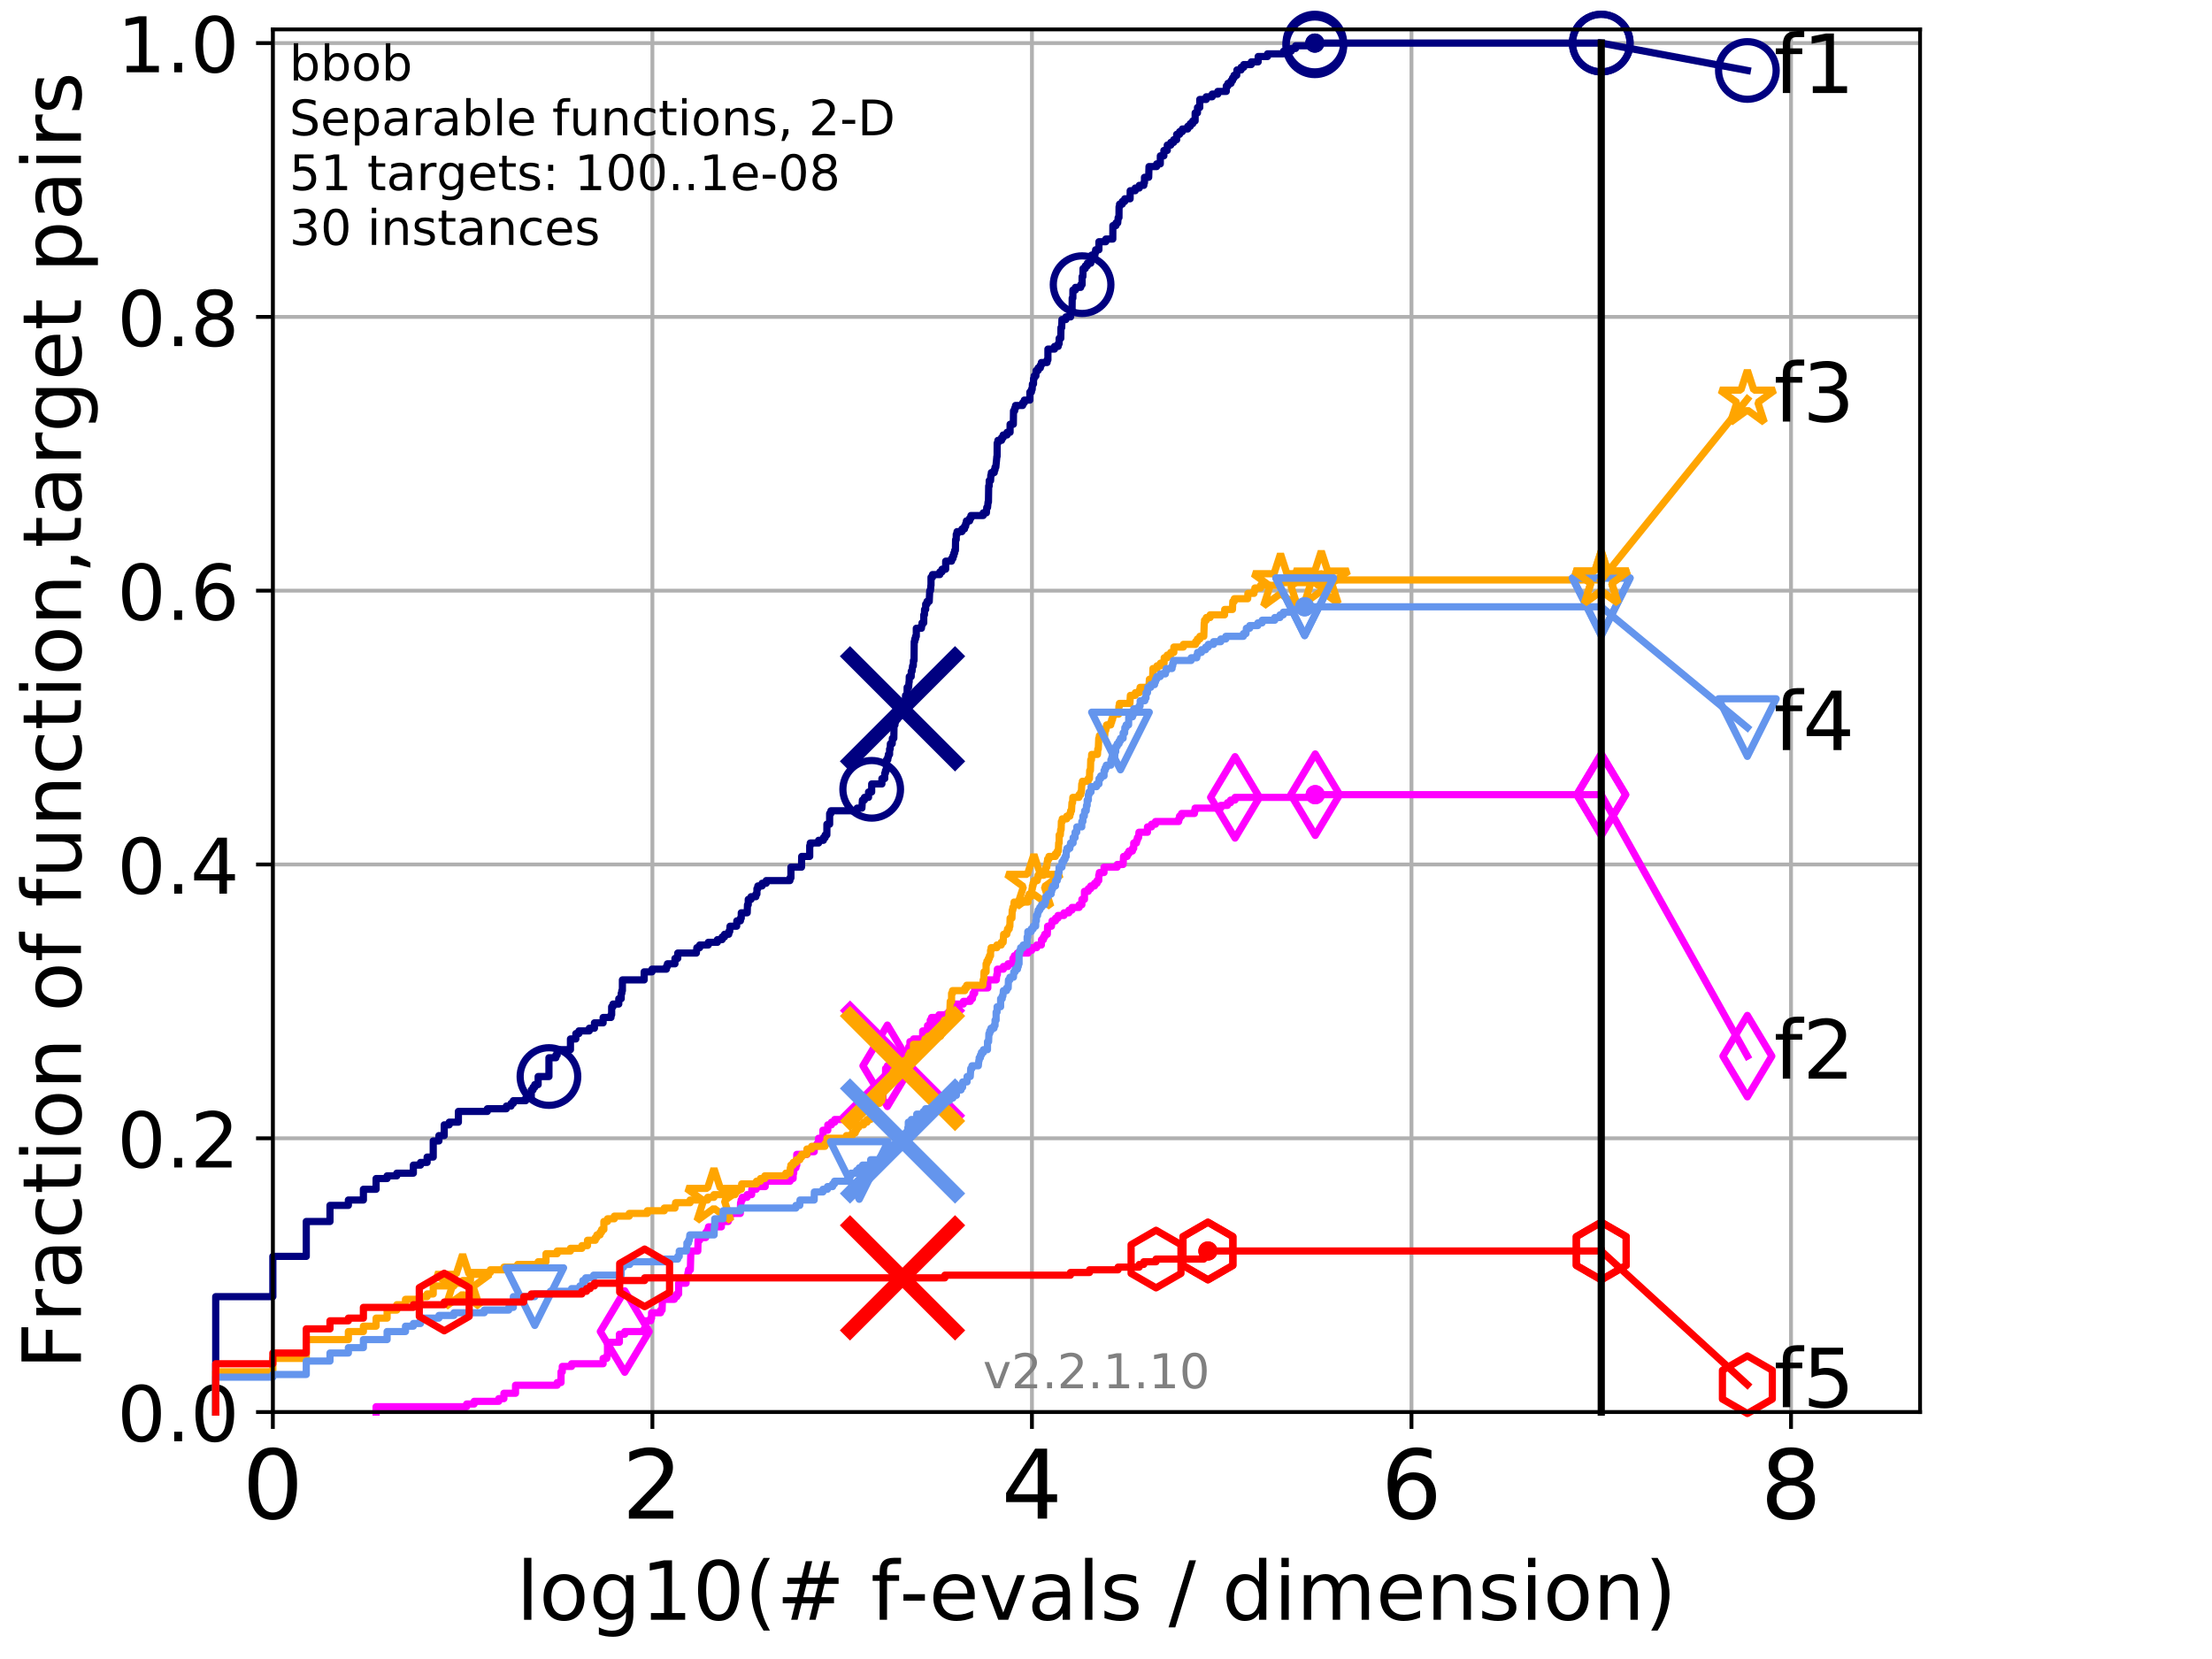 <?xml version="1.0" encoding="utf-8" standalone="no"?>
<!DOCTYPE svg PUBLIC "-//W3C//DTD SVG 1.1//EN"
  "http://www.w3.org/Graphics/SVG/1.1/DTD/svg11.dtd">
<!-- Created with matplotlib (http://matplotlib.org/) -->
<svg height="345.6pt" version="1.1" viewBox="0 0 460.8 345.6" width="460.8pt" xmlns="http://www.w3.org/2000/svg" xmlns:xlink="http://www.w3.org/1999/xlink">
 <defs>
  <style type="text/css">
*{stroke-linecap:butt;stroke-linejoin:round;}
  </style>
 </defs>
 <g id="figure_1">
  <g id="patch_1">
   <path d="M 0 345.6 
L 460.8 345.6 
L 460.8 0 
L 0 0 
z
" style="fill:#ffffff;"/>
  </g>
  <g id="axes_1">
   <g id="patch_2">
    <path d="M 56.84 294.16 
L 399.984 294.16 
L 399.984 6.125 
L 56.84 6.125 
z
" style="fill:#ffffff;"/>
   </g>
   <g id="matplotlib.axis_1">
    <g id="xtick_1">
     <g id="line2d_1">
      <path clip-path="url(#pea14228adf)" d="M 56.84 294.16 
L 56.84 6.125 
" style="fill:none;stroke:#b0b0b0;stroke-linecap:square;stroke-width:0.8;"/>
     </g>
     <g id="line2d_2">
      <defs>
       <path d="M 0 0 
L 0 3.5 
" id="m42142d6410" style="stroke:#000000;stroke-width:0.8;"/>
      </defs>
      <g>
       <use style="stroke:#000000;stroke-width:0.8;" x="56.84" xlink:href="#m42142d6410" y="294.16"/>
      </g>
     </g>
     <g id="text_1">
      <!-- 0 -->
      <defs>
       <path d="M 31.781 66.406 
Q 24.172 66.406 20.328 58.906 
Q 16.5 51.422 16.5 36.375 
Q 16.5 21.391 20.328 13.891 
Q 24.172 6.391 31.781 6.391 
Q 39.453 6.391 43.281 13.891 
Q 47.125 21.391 47.125 36.375 
Q 47.125 51.422 43.281 58.906 
Q 39.453 66.406 31.781 66.406 
z
M 31.781 74.219 
Q 44.047 74.219 50.516 64.516 
Q 56.984 54.828 56.984 36.375 
Q 56.984 17.969 50.516 8.266 
Q 44.047 -1.422 31.781 -1.422 
Q 19.531 -1.422 13.062 8.266 
Q 6.594 17.969 6.594 36.375 
Q 6.594 54.828 13.062 64.516 
Q 19.531 74.219 31.781 74.219 
z
" id="DejaVuSans-30"/>
      </defs>
      <g transform="translate(50.477 316.357)scale(0.2 -0.2)">
       <use xlink:href="#DejaVuSans-30"/>
      </g>
     </g>
    </g>
    <g id="xtick_2">
     <g id="line2d_3">
      <path clip-path="url(#pea14228adf)" d="M 135.905 294.16 
L 135.905 6.125 
" style="fill:none;stroke:#b0b0b0;stroke-linecap:square;stroke-width:0.8;"/>
     </g>
     <g id="line2d_4">
      <g>
       <use style="stroke:#000000;stroke-width:0.8;" x="135.905" xlink:href="#m42142d6410" y="294.16"/>
      </g>
     </g>
     <g id="text_2">
      <!-- 2 -->
      <defs>
       <path d="M 19.188 8.297 
L 53.609 8.297 
L 53.609 0 
L 7.328 0 
L 7.328 8.297 
Q 12.938 14.109 22.625 23.891 
Q 32.328 33.688 34.812 36.531 
Q 39.547 41.844 41.422 45.531 
Q 43.312 49.219 43.312 52.781 
Q 43.312 58.594 39.234 62.25 
Q 35.156 65.922 28.609 65.922 
Q 23.969 65.922 18.812 64.312 
Q 13.672 62.703 7.812 59.422 
L 7.812 69.391 
Q 13.766 71.781 18.938 73 
Q 24.125 74.219 28.422 74.219 
Q 39.75 74.219 46.484 68.547 
Q 53.219 62.891 53.219 53.422 
Q 53.219 48.922 51.531 44.891 
Q 49.859 40.875 45.406 35.406 
Q 44.188 33.984 37.641 27.219 
Q 31.109 20.453 19.188 8.297 
z
" id="DejaVuSans-32"/>
      </defs>
      <g transform="translate(129.543 316.357)scale(0.2 -0.2)">
       <use xlink:href="#DejaVuSans-32"/>
      </g>
     </g>
    </g>
    <g id="xtick_3">
     <g id="line2d_5">
      <path clip-path="url(#pea14228adf)" d="M 214.971 294.16 
L 214.971 6.125 
" style="fill:none;stroke:#b0b0b0;stroke-linecap:square;stroke-width:0.8;"/>
     </g>
     <g id="line2d_6">
      <g>
       <use style="stroke:#000000;stroke-width:0.8;" x="214.971" xlink:href="#m42142d6410" y="294.16"/>
      </g>
     </g>
     <g id="text_3">
      <!-- 4 -->
      <defs>
       <path d="M 37.797 64.312 
L 12.891 25.391 
L 37.797 25.391 
z
M 35.203 72.906 
L 47.609 72.906 
L 47.609 25.391 
L 58.016 25.391 
L 58.016 17.188 
L 47.609 17.188 
L 47.609 0 
L 37.797 0 
L 37.797 17.188 
L 4.891 17.188 
L 4.891 26.703 
z
" id="DejaVuSans-34"/>
      </defs>
      <g transform="translate(208.608 316.357)scale(0.2 -0.2)">
       <use xlink:href="#DejaVuSans-34"/>
      </g>
     </g>
    </g>
    <g id="xtick_4">
     <g id="line2d_7">
      <path clip-path="url(#pea14228adf)" d="M 294.036 294.16 
L 294.036 6.125 
" style="fill:none;stroke:#b0b0b0;stroke-linecap:square;stroke-width:0.8;"/>
     </g>
     <g id="line2d_8">
      <g>
       <use style="stroke:#000000;stroke-width:0.8;" x="294.036" xlink:href="#m42142d6410" y="294.16"/>
      </g>
     </g>
     <g id="text_4">
      <!-- 6 -->
      <defs>
       <path d="M 33.016 40.375 
Q 26.375 40.375 22.484 35.828 
Q 18.609 31.297 18.609 23.391 
Q 18.609 15.531 22.484 10.953 
Q 26.375 6.391 33.016 6.391 
Q 39.656 6.391 43.531 10.953 
Q 47.406 15.531 47.406 23.391 
Q 47.406 31.297 43.531 35.828 
Q 39.656 40.375 33.016 40.375 
z
M 52.594 71.297 
L 52.594 62.312 
Q 48.875 64.062 45.094 64.984 
Q 41.312 65.922 37.594 65.922 
Q 27.828 65.922 22.672 59.328 
Q 17.531 52.734 16.797 39.406 
Q 19.672 43.656 24.016 45.922 
Q 28.375 48.188 33.594 48.188 
Q 44.578 48.188 50.953 41.516 
Q 57.328 34.859 57.328 23.391 
Q 57.328 12.156 50.688 5.359 
Q 44.047 -1.422 33.016 -1.422 
Q 20.359 -1.422 13.672 8.266 
Q 6.984 17.969 6.984 36.375 
Q 6.984 53.656 15.188 63.938 
Q 23.391 74.219 37.203 74.219 
Q 40.922 74.219 44.703 73.484 
Q 48.484 72.75 52.594 71.297 
z
" id="DejaVuSans-36"/>
      </defs>
      <g transform="translate(287.674 316.357)scale(0.2 -0.2)">
       <use xlink:href="#DejaVuSans-36"/>
      </g>
     </g>
    </g>
    <g id="xtick_5">
     <g id="line2d_9">
      <path clip-path="url(#pea14228adf)" d="M 373.102 294.16 
L 373.102 6.125 
" style="fill:none;stroke:#b0b0b0;stroke-linecap:square;stroke-width:0.8;"/>
     </g>
     <g id="line2d_10">
      <g>
       <use style="stroke:#000000;stroke-width:0.8;" x="373.102" xlink:href="#m42142d6410" y="294.16"/>
      </g>
     </g>
     <g id="text_5">
      <!-- 8 -->
      <defs>
       <path d="M 31.781 34.625 
Q 24.75 34.625 20.719 30.859 
Q 16.703 27.094 16.703 20.516 
Q 16.703 13.922 20.719 10.156 
Q 24.75 6.391 31.781 6.391 
Q 38.812 6.391 42.859 10.172 
Q 46.922 13.969 46.922 20.516 
Q 46.922 27.094 42.891 30.859 
Q 38.875 34.625 31.781 34.625 
z
M 21.922 38.812 
Q 15.578 40.375 12.031 44.719 
Q 8.5 49.078 8.5 55.328 
Q 8.5 64.062 14.719 69.141 
Q 20.953 74.219 31.781 74.219 
Q 42.672 74.219 48.875 69.141 
Q 55.078 64.062 55.078 55.328 
Q 55.078 49.078 51.531 44.719 
Q 48 40.375 41.703 38.812 
Q 48.828 37.156 52.797 32.312 
Q 56.781 27.484 56.781 20.516 
Q 56.781 9.906 50.312 4.234 
Q 43.844 -1.422 31.781 -1.422 
Q 19.734 -1.422 13.25 4.234 
Q 6.781 9.906 6.781 20.516 
Q 6.781 27.484 10.781 32.312 
Q 14.797 37.156 21.922 38.812 
z
M 18.312 54.391 
Q 18.312 48.734 21.844 45.562 
Q 25.391 42.391 31.781 42.391 
Q 38.141 42.391 41.719 45.562 
Q 45.312 48.734 45.312 54.391 
Q 45.312 60.062 41.719 63.234 
Q 38.141 66.406 31.781 66.406 
Q 25.391 66.406 21.844 63.234 
Q 18.312 60.062 18.312 54.391 
z
" id="DejaVuSans-38"/>
      </defs>
      <g transform="translate(366.739 316.357)scale(0.2 -0.2)">
       <use xlink:href="#DejaVuSans-38"/>
      </g>
     </g>
    </g>
    <g id="text_6">
     <!-- log10(# f-evals / dimension) -->
     <defs>
      <path d="M 9.422 75.984 
L 18.406 75.984 
L 18.406 0 
L 9.422 0 
z
" id="DejaVuSans-6c"/>
      <path d="M 30.609 48.391 
Q 23.391 48.391 19.188 42.75 
Q 14.984 37.109 14.984 27.297 
Q 14.984 17.484 19.156 11.844 
Q 23.344 6.203 30.609 6.203 
Q 37.797 6.203 41.984 11.859 
Q 46.188 17.531 46.188 27.297 
Q 46.188 37.016 41.984 42.703 
Q 37.797 48.391 30.609 48.391 
z
M 30.609 56 
Q 42.328 56 49.016 48.375 
Q 55.719 40.766 55.719 27.297 
Q 55.719 13.875 49.016 6.219 
Q 42.328 -1.422 30.609 -1.422 
Q 18.844 -1.422 12.172 6.219 
Q 5.516 13.875 5.516 27.297 
Q 5.516 40.766 12.172 48.375 
Q 18.844 56 30.609 56 
z
" id="DejaVuSans-6f"/>
      <path d="M 45.406 27.984 
Q 45.406 37.75 41.375 43.109 
Q 37.359 48.484 30.078 48.484 
Q 22.859 48.484 18.828 43.109 
Q 14.797 37.75 14.797 27.984 
Q 14.797 18.266 18.828 12.891 
Q 22.859 7.516 30.078 7.516 
Q 37.359 7.516 41.375 12.891 
Q 45.406 18.266 45.406 27.984 
z
M 54.391 6.781 
Q 54.391 -7.172 48.188 -13.984 
Q 42 -20.797 29.203 -20.797 
Q 24.469 -20.797 20.266 -20.094 
Q 16.062 -19.391 12.109 -17.922 
L 12.109 -9.188 
Q 16.062 -11.328 19.922 -12.344 
Q 23.781 -13.375 27.781 -13.375 
Q 36.625 -13.375 41.016 -8.766 
Q 45.406 -4.156 45.406 5.172 
L 45.406 9.625 
Q 42.625 4.781 38.281 2.391 
Q 33.938 0 27.875 0 
Q 17.828 0 11.672 7.656 
Q 5.516 15.328 5.516 27.984 
Q 5.516 40.672 11.672 48.328 
Q 17.828 56 27.875 56 
Q 33.938 56 38.281 53.609 
Q 42.625 51.219 45.406 46.391 
L 45.406 54.688 
L 54.391 54.688 
z
" id="DejaVuSans-67"/>
      <path d="M 12.406 8.297 
L 28.516 8.297 
L 28.516 63.922 
L 10.984 60.406 
L 10.984 69.391 
L 28.422 72.906 
L 38.281 72.906 
L 38.281 8.297 
L 54.391 8.297 
L 54.391 0 
L 12.406 0 
z
" id="DejaVuSans-31"/>
      <path d="M 31 75.875 
Q 24.469 64.656 21.281 53.656 
Q 18.109 42.672 18.109 31.391 
Q 18.109 20.125 21.312 9.062 
Q 24.516 -2 31 -13.188 
L 23.188 -13.188 
Q 15.875 -1.703 12.234 9.375 
Q 8.594 20.453 8.594 31.391 
Q 8.594 42.281 12.203 53.312 
Q 15.828 64.359 23.188 75.875 
z
" id="DejaVuSans-28"/>
      <path d="M 51.125 44 
L 36.922 44 
L 32.812 27.688 
L 47.125 27.688 
z
M 43.797 71.781 
L 38.719 51.516 
L 52.984 51.516 
L 58.109 71.781 
L 65.922 71.781 
L 60.891 51.516 
L 76.125 51.516 
L 76.125 44 
L 58.984 44 
L 54.984 27.688 
L 70.516 27.688 
L 70.516 20.219 
L 53.078 20.219 
L 48 0 
L 40.188 0 
L 45.219 20.219 
L 30.906 20.219 
L 25.875 0 
L 18.016 0 
L 23.094 20.219 
L 7.719 20.219 
L 7.719 27.688 
L 24.906 27.688 
L 29 44 
L 13.281 44 
L 13.281 51.516 
L 30.906 51.516 
L 35.891 71.781 
z
" id="DejaVuSans-23"/>
      <path id="DejaVuSans-20"/>
      <path d="M 37.109 75.984 
L 37.109 68.5 
L 28.516 68.5 
Q 23.688 68.5 21.797 66.547 
Q 19.922 64.594 19.922 59.516 
L 19.922 54.688 
L 34.719 54.688 
L 34.719 47.703 
L 19.922 47.703 
L 19.922 0 
L 10.891 0 
L 10.891 47.703 
L 2.297 47.703 
L 2.297 54.688 
L 10.891 54.688 
L 10.891 58.5 
Q 10.891 67.625 15.141 71.797 
Q 19.391 75.984 28.609 75.984 
z
" id="DejaVuSans-66"/>
      <path d="M 4.891 31.391 
L 31.203 31.391 
L 31.203 23.391 
L 4.891 23.391 
z
" id="DejaVuSans-2d"/>
      <path d="M 56.203 29.594 
L 56.203 25.203 
L 14.891 25.203 
Q 15.484 15.922 20.484 11.062 
Q 25.484 6.203 34.422 6.203 
Q 39.594 6.203 44.453 7.469 
Q 49.312 8.734 54.109 11.281 
L 54.109 2.781 
Q 49.266 0.734 44.188 -0.344 
Q 39.109 -1.422 33.891 -1.422 
Q 20.797 -1.422 13.156 6.188 
Q 5.516 13.812 5.516 26.812 
Q 5.516 40.234 12.766 48.109 
Q 20.016 56 32.328 56 
Q 43.359 56 49.781 48.891 
Q 56.203 41.797 56.203 29.594 
z
M 47.219 32.234 
Q 47.125 39.594 43.094 43.984 
Q 39.062 48.391 32.422 48.391 
Q 24.906 48.391 20.391 44.141 
Q 15.875 39.891 15.188 32.172 
z
" id="DejaVuSans-65"/>
      <path d="M 2.984 54.688 
L 12.5 54.688 
L 29.594 8.797 
L 46.688 54.688 
L 56.203 54.688 
L 35.688 0 
L 23.484 0 
z
" id="DejaVuSans-76"/>
      <path d="M 34.281 27.484 
Q 23.391 27.484 19.188 25 
Q 14.984 22.516 14.984 16.5 
Q 14.984 11.719 18.141 8.906 
Q 21.297 6.109 26.703 6.109 
Q 34.188 6.109 38.703 11.406 
Q 43.219 16.703 43.219 25.484 
L 43.219 27.484 
z
M 52.203 31.203 
L 52.203 0 
L 43.219 0 
L 43.219 8.297 
Q 40.141 3.328 35.547 0.953 
Q 30.953 -1.422 24.312 -1.422 
Q 15.922 -1.422 10.953 3.297 
Q 6 8.016 6 15.922 
Q 6 25.141 12.172 29.828 
Q 18.359 34.516 30.609 34.516 
L 43.219 34.516 
L 43.219 35.406 
Q 43.219 41.609 39.141 45 
Q 35.062 48.391 27.688 48.391 
Q 23 48.391 18.547 47.266 
Q 14.109 46.141 10.016 43.891 
L 10.016 52.203 
Q 14.938 54.109 19.578 55.047 
Q 24.219 56 28.609 56 
Q 40.484 56 46.344 49.844 
Q 52.203 43.703 52.203 31.203 
z
" id="DejaVuSans-61"/>
      <path d="M 44.281 53.078 
L 44.281 44.578 
Q 40.484 46.531 36.375 47.5 
Q 32.281 48.484 27.875 48.484 
Q 21.188 48.484 17.844 46.438 
Q 14.5 44.391 14.5 40.281 
Q 14.5 37.156 16.891 35.375 
Q 19.281 33.594 26.516 31.984 
L 29.594 31.297 
Q 39.156 29.25 43.188 25.516 
Q 47.219 21.781 47.219 15.094 
Q 47.219 7.469 41.188 3.016 
Q 35.156 -1.422 24.609 -1.422 
Q 20.219 -1.422 15.453 -0.562 
Q 10.688 0.297 5.422 2 
L 5.422 11.281 
Q 10.406 8.688 15.234 7.391 
Q 20.062 6.109 24.812 6.109 
Q 31.156 6.109 34.562 8.281 
Q 37.984 10.453 37.984 14.406 
Q 37.984 18.062 35.516 20.016 
Q 33.062 21.969 24.703 23.781 
L 21.578 24.516 
Q 13.234 26.266 9.516 29.906 
Q 5.812 33.547 5.812 39.891 
Q 5.812 47.609 11.281 51.797 
Q 16.75 56 26.812 56 
Q 31.781 56 36.172 55.266 
Q 40.578 54.547 44.281 53.078 
z
" id="DejaVuSans-73"/>
      <path d="M 25.391 72.906 
L 33.688 72.906 
L 8.297 -9.281 
L 0 -9.281 
z
" id="DejaVuSans-2f"/>
      <path d="M 45.406 46.391 
L 45.406 75.984 
L 54.391 75.984 
L 54.391 0 
L 45.406 0 
L 45.406 8.203 
Q 42.578 3.328 38.25 0.953 
Q 33.938 -1.422 27.875 -1.422 
Q 17.969 -1.422 11.734 6.484 
Q 5.516 14.406 5.516 27.297 
Q 5.516 40.188 11.734 48.094 
Q 17.969 56 27.875 56 
Q 33.938 56 38.25 53.625 
Q 42.578 51.266 45.406 46.391 
z
M 14.797 27.297 
Q 14.797 17.391 18.875 11.75 
Q 22.953 6.109 30.078 6.109 
Q 37.203 6.109 41.297 11.75 
Q 45.406 17.391 45.406 27.297 
Q 45.406 37.203 41.297 42.844 
Q 37.203 48.484 30.078 48.484 
Q 22.953 48.484 18.875 42.844 
Q 14.797 37.203 14.797 27.297 
z
" id="DejaVuSans-64"/>
      <path d="M 9.422 54.688 
L 18.406 54.688 
L 18.406 0 
L 9.422 0 
z
M 9.422 75.984 
L 18.406 75.984 
L 18.406 64.594 
L 9.422 64.594 
z
" id="DejaVuSans-69"/>
      <path d="M 52 44.188 
Q 55.375 50.25 60.062 53.125 
Q 64.75 56 71.094 56 
Q 79.641 56 84.281 50.016 
Q 88.922 44.047 88.922 33.016 
L 88.922 0 
L 79.891 0 
L 79.891 32.719 
Q 79.891 40.578 77.094 44.375 
Q 74.312 48.188 68.609 48.188 
Q 61.625 48.188 57.562 43.547 
Q 53.516 38.922 53.516 30.906 
L 53.516 0 
L 44.484 0 
L 44.484 32.719 
Q 44.484 40.625 41.703 44.406 
Q 38.922 48.188 33.109 48.188 
Q 26.219 48.188 22.156 43.531 
Q 18.109 38.875 18.109 30.906 
L 18.109 0 
L 9.078 0 
L 9.078 54.688 
L 18.109 54.688 
L 18.109 46.188 
Q 21.188 51.219 25.484 53.609 
Q 29.781 56 35.688 56 
Q 41.656 56 45.828 52.969 
Q 50 49.953 52 44.188 
z
" id="DejaVuSans-6d"/>
      <path d="M 54.891 33.016 
L 54.891 0 
L 45.906 0 
L 45.906 32.719 
Q 45.906 40.484 42.875 44.328 
Q 39.844 48.188 33.797 48.188 
Q 26.516 48.188 22.312 43.547 
Q 18.109 38.922 18.109 30.906 
L 18.109 0 
L 9.078 0 
L 9.078 54.688 
L 18.109 54.688 
L 18.109 46.188 
Q 21.344 51.125 25.703 53.562 
Q 30.078 56 35.797 56 
Q 45.219 56 50.047 50.172 
Q 54.891 44.344 54.891 33.016 
z
" id="DejaVuSans-6e"/>
      <path d="M 8.016 75.875 
L 15.828 75.875 
Q 23.141 64.359 26.781 53.312 
Q 30.422 42.281 30.422 31.391 
Q 30.422 20.453 26.781 9.375 
Q 23.141 -1.703 15.828 -13.188 
L 8.016 -13.188 
Q 14.5 -2 17.703 9.062 
Q 20.906 20.125 20.906 31.391 
Q 20.906 42.672 17.703 53.656 
Q 14.5 64.656 8.016 75.875 
z
" id="DejaVuSans-29"/>
     </defs>
     <g transform="translate(107.571 337.434)scale(0.17 -0.17)">
      <use xlink:href="#DejaVuSans-6c"/>
      <use x="27.783" xlink:href="#DejaVuSans-6f"/>
      <use x="88.965" xlink:href="#DejaVuSans-67"/>
      <use x="152.441" xlink:href="#DejaVuSans-31"/>
      <use x="216.064" xlink:href="#DejaVuSans-30"/>
      <use x="279.688" xlink:href="#DejaVuSans-28"/>
      <use x="318.701" xlink:href="#DejaVuSans-23"/>
      <use x="402.49" xlink:href="#DejaVuSans-20"/>
      <use x="434.277" xlink:href="#DejaVuSans-66"/>
      <use x="469.404" xlink:href="#DejaVuSans-2d"/>
      <use x="505.488" xlink:href="#DejaVuSans-65"/>
      <use x="567.012" xlink:href="#DejaVuSans-76"/>
      <use x="626.191" xlink:href="#DejaVuSans-61"/>
      <use x="687.471" xlink:href="#DejaVuSans-6c"/>
      <use x="715.254" xlink:href="#DejaVuSans-73"/>
      <use x="767.354" xlink:href="#DejaVuSans-20"/>
      <use x="799.141" xlink:href="#DejaVuSans-2f"/>
      <use x="832.832" xlink:href="#DejaVuSans-20"/>
      <use x="864.619" xlink:href="#DejaVuSans-64"/>
      <use x="928.096" xlink:href="#DejaVuSans-69"/>
      <use x="955.879" xlink:href="#DejaVuSans-6d"/>
      <use x="1053.291" xlink:href="#DejaVuSans-65"/>
      <use x="1114.814" xlink:href="#DejaVuSans-6e"/>
      <use x="1178.193" xlink:href="#DejaVuSans-73"/>
      <use x="1230.293" xlink:href="#DejaVuSans-69"/>
      <use x="1258.076" xlink:href="#DejaVuSans-6f"/>
      <use x="1319.258" xlink:href="#DejaVuSans-6e"/>
      <use x="1382.637" xlink:href="#DejaVuSans-29"/>
     </g>
    </g>
   </g>
   <g id="matplotlib.axis_2">
    <g id="ytick_1">
     <g id="line2d_11">
      <path clip-path="url(#pea14228adf)" d="M 56.84 294.16 
L 399.984 294.16 
" style="fill:none;stroke:#b0b0b0;stroke-linecap:square;stroke-width:0.8;"/>
     </g>
     <g id="line2d_12">
      <defs>
       <path d="M 0 0 
L -3.5 0 
" id="m4d7b23c8d6" style="stroke:#000000;stroke-width:0.8;"/>
      </defs>
      <g>
       <use style="stroke:#000000;stroke-width:0.8;" x="56.84" xlink:href="#m4d7b23c8d6" y="294.16"/>
      </g>
     </g>
     <g id="text_7">
      <!-- 0.0 -->
      <defs>
       <path d="M 10.688 12.406 
L 21 12.406 
L 21 0 
L 10.688 0 
z
" id="DejaVuSans-2e"/>
      </defs>
      <g transform="translate(24.395 300.239)scale(0.16 -0.16)">
       <use xlink:href="#DejaVuSans-30"/>
       <use x="63.623" xlink:href="#DejaVuSans-2e"/>
       <use x="95.41" xlink:href="#DejaVuSans-30"/>
      </g>
     </g>
    </g>
    <g id="ytick_2">
     <g id="line2d_13">
      <path clip-path="url(#pea14228adf)" d="M 56.84 237.123 
L 399.984 237.123 
" style="fill:none;stroke:#b0b0b0;stroke-linecap:square;stroke-width:0.8;"/>
     </g>
     <g id="line2d_14">
      <g>
       <use style="stroke:#000000;stroke-width:0.8;" x="56.84" xlink:href="#m4d7b23c8d6" y="237.123"/>
      </g>
     </g>
     <g id="text_8">
      <!-- 0.2 -->
      <g transform="translate(24.395 243.202)scale(0.16 -0.16)">
       <use xlink:href="#DejaVuSans-30"/>
       <use x="63.623" xlink:href="#DejaVuSans-2e"/>
       <use x="95.41" xlink:href="#DejaVuSans-32"/>
      </g>
     </g>
    </g>
    <g id="ytick_3">
     <g id="line2d_15">
      <path clip-path="url(#pea14228adf)" d="M 56.84 180.087 
L 399.984 180.087 
" style="fill:none;stroke:#b0b0b0;stroke-linecap:square;stroke-width:0.8;"/>
     </g>
     <g id="line2d_16">
      <g>
       <use style="stroke:#000000;stroke-width:0.8;" x="56.84" xlink:href="#m4d7b23c8d6" y="180.087"/>
      </g>
     </g>
     <g id="text_9">
      <!-- 0.4 -->
      <g transform="translate(24.395 186.166)scale(0.16 -0.16)">
       <use xlink:href="#DejaVuSans-30"/>
       <use x="63.623" xlink:href="#DejaVuSans-2e"/>
       <use x="95.41" xlink:href="#DejaVuSans-34"/>
      </g>
     </g>
    </g>
    <g id="ytick_4">
     <g id="line2d_17">
      <path clip-path="url(#pea14228adf)" d="M 56.84 123.05 
L 399.984 123.05 
" style="fill:none;stroke:#b0b0b0;stroke-linecap:square;stroke-width:0.8;"/>
     </g>
     <g id="line2d_18">
      <g>
       <use style="stroke:#000000;stroke-width:0.8;" x="56.84" xlink:href="#m4d7b23c8d6" y="123.05"/>
      </g>
     </g>
     <g id="text_10">
      <!-- 0.6 -->
      <g transform="translate(24.395 129.129)scale(0.16 -0.16)">
       <use xlink:href="#DejaVuSans-30"/>
       <use x="63.623" xlink:href="#DejaVuSans-2e"/>
       <use x="95.41" xlink:href="#DejaVuSans-36"/>
      </g>
     </g>
    </g>
    <g id="ytick_5">
     <g id="line2d_19">
      <path clip-path="url(#pea14228adf)" d="M 56.84 66.014 
L 399.984 66.014 
" style="fill:none;stroke:#b0b0b0;stroke-linecap:square;stroke-width:0.8;"/>
     </g>
     <g id="line2d_20">
      <g>
       <use style="stroke:#000000;stroke-width:0.8;" x="56.84" xlink:href="#m4d7b23c8d6" y="66.014"/>
      </g>
     </g>
     <g id="text_11">
      <!-- 0.8 -->
      <g transform="translate(24.395 72.092)scale(0.16 -0.16)">
       <use xlink:href="#DejaVuSans-30"/>
       <use x="63.623" xlink:href="#DejaVuSans-2e"/>
       <use x="95.41" xlink:href="#DejaVuSans-38"/>
      </g>
     </g>
    </g>
    <g id="ytick_6">
     <g id="line2d_21">
      <path clip-path="url(#pea14228adf)" d="M 56.84 8.977 
L 399.984 8.977 
" style="fill:none;stroke:#b0b0b0;stroke-linecap:square;stroke-width:0.8;"/>
     </g>
     <g id="line2d_22">
      <g>
       <use style="stroke:#000000;stroke-width:0.8;" x="56.84" xlink:href="#m4d7b23c8d6" y="8.977"/>
      </g>
     </g>
     <g id="text_12">
      <!-- 1.0 -->
      <g transform="translate(24.395 15.056)scale(0.16 -0.16)">
       <use xlink:href="#DejaVuSans-31"/>
       <use x="63.623" xlink:href="#DejaVuSans-2e"/>
       <use x="95.41" xlink:href="#DejaVuSans-30"/>
      </g>
     </g>
    </g>
    <g id="text_13">
     <!-- Fraction of function,target pairs -->
     <defs>
      <path d="M 9.812 72.906 
L 51.703 72.906 
L 51.703 64.594 
L 19.672 64.594 
L 19.672 43.109 
L 48.578 43.109 
L 48.578 34.812 
L 19.672 34.812 
L 19.672 0 
L 9.812 0 
z
" id="DejaVuSans-46"/>
      <path d="M 41.109 46.297 
Q 39.594 47.172 37.812 47.578 
Q 36.031 48 33.891 48 
Q 26.266 48 22.188 43.047 
Q 18.109 38.094 18.109 28.812 
L 18.109 0 
L 9.078 0 
L 9.078 54.688 
L 18.109 54.688 
L 18.109 46.188 
Q 20.953 51.172 25.484 53.578 
Q 30.031 56 36.531 56 
Q 37.453 56 38.578 55.875 
Q 39.703 55.766 41.062 55.516 
z
" id="DejaVuSans-72"/>
      <path d="M 48.781 52.594 
L 48.781 44.188 
Q 44.969 46.297 41.141 47.344 
Q 37.312 48.391 33.406 48.391 
Q 24.656 48.391 19.812 42.844 
Q 14.984 37.312 14.984 27.297 
Q 14.984 17.281 19.812 11.734 
Q 24.656 6.203 33.406 6.203 
Q 37.312 6.203 41.141 7.25 
Q 44.969 8.297 48.781 10.406 
L 48.781 2.094 
Q 45.016 0.344 40.984 -0.531 
Q 36.969 -1.422 32.422 -1.422 
Q 20.062 -1.422 12.781 6.344 
Q 5.516 14.109 5.516 27.297 
Q 5.516 40.672 12.859 48.328 
Q 20.219 56 33.016 56 
Q 37.156 56 41.109 55.141 
Q 45.062 54.297 48.781 52.594 
z
" id="DejaVuSans-63"/>
      <path d="M 18.312 70.219 
L 18.312 54.688 
L 36.812 54.688 
L 36.812 47.703 
L 18.312 47.703 
L 18.312 18.016 
Q 18.312 11.328 20.141 9.422 
Q 21.969 7.516 27.594 7.516 
L 36.812 7.516 
L 36.812 0 
L 27.594 0 
Q 17.188 0 13.234 3.875 
Q 9.281 7.766 9.281 18.016 
L 9.281 47.703 
L 2.688 47.703 
L 2.688 54.688 
L 9.281 54.688 
L 9.281 70.219 
z
" id="DejaVuSans-74"/>
      <path d="M 8.5 21.578 
L 8.5 54.688 
L 17.484 54.688 
L 17.484 21.922 
Q 17.484 14.156 20.5 10.266 
Q 23.531 6.391 29.594 6.391 
Q 36.859 6.391 41.078 11.031 
Q 45.312 15.672 45.312 23.688 
L 45.312 54.688 
L 54.297 54.688 
L 54.297 0 
L 45.312 0 
L 45.312 8.406 
Q 42.047 3.422 37.719 1 
Q 33.406 -1.422 27.688 -1.422 
Q 18.266 -1.422 13.375 4.438 
Q 8.5 10.297 8.5 21.578 
z
M 31.109 56 
z
" id="DejaVuSans-75"/>
      <path d="M 11.719 12.406 
L 22.016 12.406 
L 22.016 4 
L 14.016 -11.625 
L 7.719 -11.625 
L 11.719 4 
z
" id="DejaVuSans-2c"/>
      <path d="M 18.109 8.203 
L 18.109 -20.797 
L 9.078 -20.797 
L 9.078 54.688 
L 18.109 54.688 
L 18.109 46.391 
Q 20.953 51.266 25.266 53.625 
Q 29.594 56 35.594 56 
Q 45.562 56 51.781 48.094 
Q 58.016 40.188 58.016 27.297 
Q 58.016 14.406 51.781 6.484 
Q 45.562 -1.422 35.594 -1.422 
Q 29.594 -1.422 25.266 0.953 
Q 20.953 3.328 18.109 8.203 
z
M 48.688 27.297 
Q 48.688 37.203 44.609 42.844 
Q 40.531 48.484 33.406 48.484 
Q 26.266 48.484 22.188 42.844 
Q 18.109 37.203 18.109 27.297 
Q 18.109 17.391 22.188 11.75 
Q 26.266 6.109 33.406 6.109 
Q 40.531 6.109 44.609 11.75 
Q 48.688 17.391 48.688 27.297 
z
" id="DejaVuSans-70"/>
     </defs>
     <g transform="translate(16.86 285.282)rotate(-90)scale(0.17 -0.17)">
      <use xlink:href="#DejaVuSans-46"/>
      <use x="57.41" xlink:href="#DejaVuSans-72"/>
      <use x="98.523" xlink:href="#DejaVuSans-61"/>
      <use x="159.803" xlink:href="#DejaVuSans-63"/>
      <use x="214.783" xlink:href="#DejaVuSans-74"/>
      <use x="253.992" xlink:href="#DejaVuSans-69"/>
      <use x="281.775" xlink:href="#DejaVuSans-6f"/>
      <use x="342.957" xlink:href="#DejaVuSans-6e"/>
      <use x="406.336" xlink:href="#DejaVuSans-20"/>
      <use x="438.123" xlink:href="#DejaVuSans-6f"/>
      <use x="499.305" xlink:href="#DejaVuSans-66"/>
      <use x="534.51" xlink:href="#DejaVuSans-20"/>
      <use x="566.297" xlink:href="#DejaVuSans-66"/>
      <use x="601.502" xlink:href="#DejaVuSans-75"/>
      <use x="664.881" xlink:href="#DejaVuSans-6e"/>
      <use x="728.26" xlink:href="#DejaVuSans-63"/>
      <use x="783.24" xlink:href="#DejaVuSans-74"/>
      <use x="822.449" xlink:href="#DejaVuSans-69"/>
      <use x="850.232" xlink:href="#DejaVuSans-6f"/>
      <use x="911.414" xlink:href="#DejaVuSans-6e"/>
      <use x="974.793" xlink:href="#DejaVuSans-2c"/>
      <use x="1006.58" xlink:href="#DejaVuSans-74"/>
      <use x="1045.789" xlink:href="#DejaVuSans-61"/>
      <use x="1107.068" xlink:href="#DejaVuSans-72"/>
      <use x="1148.166" xlink:href="#DejaVuSans-67"/>
      <use x="1211.643" xlink:href="#DejaVuSans-65"/>
      <use x="1273.166" xlink:href="#DejaVuSans-74"/>
      <use x="1312.375" xlink:href="#DejaVuSans-20"/>
      <use x="1344.162" xlink:href="#DejaVuSans-70"/>
      <use x="1407.639" xlink:href="#DejaVuSans-61"/>
      <use x="1468.918" xlink:href="#DejaVuSans-69"/>
      <use x="1496.701" xlink:href="#DejaVuSans-72"/>
      <use x="1537.814" xlink:href="#DejaVuSans-73"/>
     </g>
    </g>
   </g>
   <g id="line2d_23">
    <defs>
     <path d="M 0 1.5 
C 0.398 1.5 0.779 1.342 1.061 1.061 
C 1.342 0.779 1.5 0.398 1.5 0 
C 1.5 -0.398 1.342 -0.779 1.061 -1.061 
C 0.779 -1.342 0.398 -1.5 0 -1.5 
C -0.398 -1.5 -0.779 -1.342 -1.061 -1.061 
C -1.342 -0.779 -1.5 -0.398 -1.5 0 
C -1.5 0.398 -1.342 0.779 -1.061 1.061 
C -0.779 1.342 -0.398 1.5 0 1.5 
z
" id="mc655a4befb" style="stroke:#000080;"/>
    </defs>
    <g>
     <use style="fill:#000080;stroke:#000080;" x="273.905" xlink:href="#mc655a4befb" y="8.977"/>
     <use style="fill:#000080;stroke:#000080;" x="273.905" xlink:href="#mc655a4befb" y="8.977"/>
    </g>
   </g>
   <g id="line2d_24">
    <path d="M 44.939 294.16 
L 44.939 270.115 
L 56.84 270.115 
L 56.84 261.727 
L 63.801 261.727 
L 63.801 254.458 
L 68.741 254.458 
L 68.741 251.103 
L 72.572 251.103 
L 72.572 249.985 
L 75.702 249.985 
L 75.702 247.748 
L 78.348 247.748 
L 78.348 245.511 
L 80.641 245.511 
L 80.641 244.952 
L 82.663 244.952 
L 82.663 244.393 
L 86.109 244.393 
L 86.109 242.715 
L 87.602 242.715 
L 87.602 242.156 
L 88.977 242.156 
L 88.977 241.038 
L 90.249 241.038 
L 90.249 237.683 
L 91.434 237.683 
L 91.434 236.564 
L 92.542 236.564 
L 92.542 234.327 
L 93.582 234.327 
L 93.582 233.768 
L 95.492 233.768 
L 95.492 231.532 
L 101.525 231.532 
L 101.525 230.972 
L 105.483 230.972 
L 105.483 230.413 
L 106.464 230.413 
L 106.464 229.854 
L 106.935 229.854 
L 106.935 229.295 
L 109.515 229.295 
L 109.515 228.736 
L 110.673 228.736 
L 110.673 227.058 
L 111.042 227.058 
L 111.042 226.499 
L 111.404 226.499 
L 111.404 225.94 
L 112.104 225.94 
L 112.104 224.262 
L 114.354 224.262 
L 114.354 220.348 
L 115.798 220.348 
L 115.798 219.789 
L 116.072 219.789 
L 116.072 218.67 
L 118.835 218.67 
L 118.835 216.434 
L 119.958 216.434 
L 119.958 215.315 
L 120.598 215.315 
L 120.598 214.756 
L 122.759 214.756 
L 122.759 214.197 
L 123.832 214.197 
L 123.832 213.079 
L 125.641 213.079 
L 125.641 211.96 
L 127.278 211.96 
L 127.278 211.401 
L 127.419 211.401 
L 127.419 209.723 
L 127.698 209.723 
L 127.698 209.164 
L 128.901 209.164 
L 128.901 208.046 
L 129.41 208.046 
L 129.41 206.928 
L 129.535 206.928 
L 129.535 206.368 
L 129.659 206.368 
L 129.659 204.132 
L 134.192 204.132 
L 134.192 202.454 
L 135.819 202.454 
L 135.819 201.895 
L 138.82 201.895 
L 138.82 201.336 
L 139.036 201.336 
L 139.036 200.777 
L 140.607 200.777 
L 140.607 199.658 
L 141.185 199.658 
L 141.185 198.54 
L 145.066 198.54 
L 145.167 197.421 
L 145.757 197.421 
L 145.757 196.862 
L 147.546 196.862 
L 147.546 196.303 
L 149.442 196.303 
L 149.442 195.744 
L 150.428 195.744 
L 150.428 195.185 
L 150.936 195.185 
L 150.936 194.626 
L 151.808 194.626 
L 151.808 194.066 
L 152.011 194.066 
L 152.078 192.948 
L 153.46 192.948 
L 153.491 191.83 
L 154.244 191.83 
L 154.244 191.27 
L 154.42 191.27 
L 154.42 190.152 
L 155.659 190.152 
L 155.714 188.475 
L 155.875 188.475 
L 155.875 187.356 
L 156.456 187.356 
L 156.456 186.797 
L 157.463 186.797 
L 157.463 186.238 
L 157.682 186.238 
L 157.682 185.119 
L 157.874 185.119 
L 157.874 184.56 
L 158.758 184.56 
L 158.758 184.001 
L 159.62 184.001 
L 159.62 183.442 
L 164.554 183.442 
L 164.554 182.883 
L 164.763 182.883 
L 164.763 180.646 
L 166.966 180.646 
L 167.008 178.409 
L 168.677 178.409 
L 168.677 176.173 
L 168.792 176.173 
L 168.792 175.613 
L 170.533 175.613 
L 170.533 175.054 
L 171.532 175.054 
L 171.532 174.495 
L 171.894 174.495 
L 171.894 173.936 
L 172.249 173.936 
L 172.26 171.699 
L 172.829 171.699 
L 172.829 169.462 
L 173.096 169.462 
L 173.096 168.903 
L 178.554 168.903 
L 178.554 168.344 
L 179.549 168.344 
L 179.656 166.666 
L 180.081 166.666 
L 180.081 166.107 
L 180.931 166.107 
L 180.931 164.989 
L 181.585 164.989 
L 181.591 163.311 
L 183.716 163.311 
L 183.716 162.193 
L 184.304 162.193 
L 184.304 161.075 
L 184.452 161.075 
L 184.452 160.515 
L 184.659 160.515 
L 184.669 158.279 
L 184.943 158.279 
L 184.943 157.72 
L 185.066 157.72 
L 185.066 157.16 
L 185.314 157.16 
L 185.314 156.042 
L 185.444 156.042 
L 185.482 154.924 
L 185.865 154.924 
L 185.893 153.805 
L 186.199 153.805 
L 186.244 151.009 
L 186.44 151.009 
L 186.44 150.45 
L 186.557 150.45 
L 186.557 149.891 
L 186.908 149.891 
L 186.944 147.654 
L 188.233 147.654 
L 188.246 146.536 
L 188.552 146.536 
L 188.644 144.858 
L 188.963 144.858 
L 188.975 143.181 
L 189.281 143.181 
L 189.365 142.062 
L 189.399 142.062 
L 189.418 140.944 
L 189.82 140.944 
L 189.835 139.826 
L 190.001 139.826 
L 190.111 138.707 
L 190.26 138.707 
L 190.282 137.589 
L 190.412 137.589 
L 190.447 133.675 
L 190.555 133.675 
L 190.555 133.116 
L 190.725 133.116 
L 190.725 132.556 
L 190.882 132.556 
L 190.882 130.879 
L 191.955 130.879 
L 191.955 130.32 
L 192.073 130.32 
L 192.073 129.76 
L 192.431 129.76 
L 192.44 128.083 
L 192.577 128.083 
L 192.602 126.965 
L 192.834 126.965 
L 192.834 125.846 
L 193.116 125.846 
L 193.116 125.287 
L 193.578 125.287 
L 193.679 123.05 
L 193.833 123.05 
L 193.918 121.932 
L 193.947 121.932 
L 193.947 120.254 
L 194.254 120.254 
L 194.254 119.695 
L 195.785 119.695 
L 195.785 119.136 
L 196.238 119.136 
L 196.238 118.577 
L 196.998 118.577 
L 197.003 116.899 
L 198.227 116.899 
L 198.227 116.34 
L 198.514 116.34 
L 198.514 115.781 
L 198.701 115.781 
L 198.701 115.222 
L 198.873 115.222 
L 198.873 114.663 
L 199.03 114.663 
L 199.065 112.426 
L 199.201 112.426 
L 199.205 111.307 
L 199.37 111.307 
L 199.37 110.748 
L 200.395 110.748 
L 200.395 110.189 
L 200.926 110.189 
L 200.926 109.63 
L 201.168 109.63 
L 201.168 109.071 
L 201.32 109.071 
L 201.32 108.511 
L 201.997 108.511 
L 201.997 107.952 
L 202.264 107.952 
L 202.264 107.393 
L 204.822 107.393 
L 204.822 106.834 
L 205.485 106.834 
L 205.558 105.716 
L 205.725 105.716 
L 205.83 104.597 
L 205.911 104.597 
L 205.963 101.242 
L 206.071 101.242 
L 206.071 100.124 
L 206.356 100.124 
L 206.403 99.005 
L 206.514 99.005 
L 206.514 98.446 
L 207.121 98.446 
L 207.121 97.887 
L 207.283 97.887 
L 207.283 97.328 
L 207.449 97.328 
L 207.558 96.209 
L 207.563 96.209 
L 207.664 95.091 
L 207.713 95.091 
L 207.73 92.295 
L 207.885 92.295 
L 207.885 91.736 
L 208.644 91.736 
L 208.644 91.177 
L 208.978 91.177 
L 208.978 90.618 
L 209.785 90.618 
L 209.785 90.058 
L 210.418 90.058 
L 210.42 88.381 
L 211.096 88.381 
L 211.134 85.585 
L 211.377 85.585 
L 211.377 85.026 
L 211.552 85.026 
L 211.552 84.467 
L 213.038 84.467 
L 213.038 83.907 
L 213.383 83.907 
L 213.383 83.348 
L 214.539 83.348 
L 214.539 81.671 
L 214.864 81.671 
L 214.864 81.112 
L 215.026 81.112 
L 215.073 79.993 
L 215.297 79.993 
L 215.305 78.875 
L 215.429 78.875 
L 215.429 78.316 
L 215.795 78.316 
L 215.839 77.197 
L 216.258 77.197 
L 216.258 76.638 
L 216.723 76.638 
L 216.723 76.079 
L 216.937 76.079 
L 216.937 75.52 
L 218.129 75.52 
L 218.129 74.961 
L 218.3 74.961 
L 218.3 72.724 
L 219.678 72.724 
L 219.678 72.165 
L 220.442 72.165 
L 220.442 71.605 
L 220.639 71.605 
L 220.639 70.487 
L 220.982 70.487 
L 221.015 68.25 
L 221.173 68.25 
L 221.221 66.573 
L 222.043 66.573 
L 222.043 66.014 
L 223.031 66.014 
L 223.031 64.895 
L 223.33 64.895 
L 223.359 62.099 
L 223.497 62.099 
L 223.506 60.422 
L 224.033 60.422 
L 224.033 59.863 
L 225.131 59.863 
L 225.131 59.303 
L 225.421 59.303 
L 225.421 57.626 
L 225.58 57.626 
L 225.617 55.948 
L 226.08 55.948 
L 226.08 55.389 
L 226.506 55.389 
L 226.506 54.83 
L 227.238 54.83 
L 227.261 53.712 
L 227.372 53.712 
L 227.372 53.152 
L 228.093 53.152 
L 228.093 52.593 
L 228.24 52.593 
L 228.24 52.034 
L 228.924 52.034 
L 228.924 50.357 
L 230.355 50.357 
L 230.355 49.797 
L 231.814 49.797 
L 231.832 47.001 
L 232.472 47.001 
L 232.472 46.442 
L 232.842 46.442 
L 232.935 45.324 
L 233.103 45.324 
L 233.12 43.087 
L 233.222 43.087 
L 233.222 42.528 
L 233.795 42.528 
L 233.795 41.969 
L 234.302 41.969 
L 234.302 41.41 
L 235.423 41.41 
L 235.438 39.732 
L 236.489 39.732 
L 236.489 39.173 
L 237.336 39.173 
L 237.336 38.614 
L 238.281 38.614 
L 238.281 38.055 
L 238.416 38.055 
L 238.416 36.936 
L 239.293 36.936 
L 239.359 34.699 
L 240.953 34.699 
L 240.953 34.14 
L 241.712 34.14 
L 241.722 32.463 
L 242.458 32.463 
L 242.458 31.344 
L 243.164 31.344 
L 243.164 30.226 
L 243.896 30.226 
L 243.896 29.667 
L 244.493 29.667 
L 244.493 29.108 
L 245.121 29.108 
L 245.121 27.989 
L 245.727 27.989 
L 245.727 27.43 
L 246.305 27.43 
L 246.305 26.871 
L 247.427 26.871 
L 247.427 26.312 
L 247.951 26.312 
L 247.951 25.753 
L 248.473 25.753 
L 248.473 25.193 
L 248.966 25.193 
L 248.973 23.516 
L 249.452 23.516 
L 249.459 22.397 
L 249.931 22.397 
L 249.931 20.72 
L 251.275 20.72 
L 251.275 20.161 
L 252.522 20.161 
L 252.522 19.602 
L 253.684 19.602 
L 253.684 19.042 
L 255.457 19.042 
L 255.457 17.924 
L 255.796 17.924 
L 255.796 17.365 
L 256.446 17.365 
L 256.446 16.806 
L 256.762 16.806 
L 256.762 16.246 
L 257.072 16.246 
L 257.072 15.687 
L 257.633 15.687 
L 257.677 14.569 
L 258.545 14.569 
L 258.545 14.01 
L 259.1 14.01 
L 259.1 13.451 
L 260.666 13.451 
L 260.666 12.891 
L 262.098 12.891 
L 262.098 11.773 
L 264.051 11.773 
L 264.051 11.214 
L 267.39 11.214 
L 267.39 10.655 
L 268.998 10.655 
L 268.998 10.095 
L 269.895 10.095 
L 269.895 9.536 
L 273.905 9.536 
L 273.905 8.977 
L 333.569 8.977 
L 333.569 8.977 
" style="fill:none;stroke:#000080;stroke-linecap:square;stroke-width:1.5;"/>
   </g>
   <g id="line2d_25">
    <defs>
     <path d="M 0 6 
C 1.591 6 3.117 5.368 4.243 4.243 
C 5.368 3.117 6 1.591 6 0 
C 6 -1.591 5.368 -3.117 4.243 -4.243 
C 3.117 -5.368 1.591 -6 0 -6 
C -1.591 -6 -3.117 -5.368 -4.243 -4.243 
C -5.368 -3.117 -6 -1.591 -6 0 
C -6 1.591 -5.368 3.117 -4.243 4.243 
C -3.117 5.368 -1.591 6 0 6 
z
" id="m0f807db237" style="stroke:#000080;stroke-width:1.5;"/>
    </defs>
    <g>
     <use style="fill-opacity:0;stroke:#000080;stroke-width:1.5;" x="114.354" xlink:href="#m0f807db237" y="224.262"/>
     <use style="fill-opacity:0;stroke:#000080;stroke-width:1.5;" x="181.591" xlink:href="#m0f807db237" y="164.43"/>
     <use style="fill-opacity:0;stroke:#000080;stroke-width:1.5;" x="225.421" xlink:href="#m0f807db237" y="59.303"/>
     <use style="fill-opacity:0;stroke:#000080;stroke-width:1.5;" x="273.905" xlink:href="#m0f807db237" y="9.536"/>
     <use style="fill-opacity:0;stroke:#000080;stroke-width:1.5;" x="273.905" xlink:href="#m0f807db237" y="8.977"/>
     <use style="fill-opacity:0;stroke:#000080;stroke-width:1.5;" x="333.569" xlink:href="#m0f807db237" y="8.977"/>
    </g>
   </g>
   <g id="line2d_26">
    <path style="fill:none;stroke:#000080;stroke-linecap:square;stroke-width:1.5;"/>
    <g/>
   </g>
   <g id="line2d_27">
    <path clip-path="url(#pea14228adf)" d="M 188.012 147.654 
" style="fill:none;stroke:#000080;stroke-linecap:square;stroke-width:1.5;"/>
    <defs>
     <path d="M -12 12 
L 12 -12 
M -12 -12 
L 12 12 
" id="m177687e33d" style="stroke:#000080;stroke-width:3;"/>
    </defs>
    <g clip-path="url(#pea14228adf)">
     <use style="fill:#000080;stroke:#000080;stroke-width:3;" x="188.012" xlink:href="#m177687e33d" y="147.654"/>
    </g>
   </g>
   <g id="line2d_28">
    <defs>
     <path d="M 0 1.5 
C 0.398 1.5 0.779 1.342 1.061 1.061 
C 1.342 0.779 1.5 0.398 1.5 0 
C 1.5 -0.398 1.342 -0.779 1.061 -1.061 
C 0.779 -1.342 0.398 -1.5 0 -1.5 
C -0.398 -1.5 -0.779 -1.342 -1.061 -1.061 
C -1.342 -0.779 -1.5 -0.398 -1.5 0 
C -1.5 0.398 -1.342 0.779 -1.061 1.061 
C -0.779 1.342 -0.398 1.5 0 1.5 
z
" id="m58a7d6900a" style="stroke:#ff00ff;"/>
    </defs>
    <g>
     <use style="fill:#ff00ff;stroke:#ff00ff;" x="273.985" xlink:href="#m58a7d6900a" y="165.548"/>
     <use style="fill:#ff00ff;stroke:#ff00ff;" x="273.985" xlink:href="#m58a7d6900a" y="165.548"/>
    </g>
   </g>
   <g id="line2d_29">
    <path d="M 78.348 294.16 
L 78.348 293.042 
L 97.21 293.042 
L 97.21 292.482 
L 98.772 292.482 
L 98.772 291.923 
L 103.897 291.923 
L 103.897 291.364 
L 104.97 291.364 
L 104.97 290.246 
L 107.393 290.246 
L 107.393 288.568 
L 116.072 288.568 
L 116.072 288.009 
L 116.871 288.009 
L 116.871 285.772 
L 117.129 285.772 
L 117.129 284.654 
L 119.066 284.654 
L 119.066 284.095 
L 125.641 284.095 
L 125.641 282.976 
L 126.404 282.976 
L 126.404 282.417 
L 126.553 282.417 
L 126.553 279.621 
L 129.03 279.621 
L 129.03 277.944 
L 130.146 277.944 
L 130.146 277.385 
L 134.192 277.385 
L 134.192 276.825 
L 134.474 276.825 
L 134.474 275.148 
L 135.559 275.148 
L 135.559 274.589 
L 135.733 274.589 
L 135.733 273.47 
L 137.62 273.47 
L 137.62 272.911 
L 137.928 272.911 
L 138.004 270.674 
L 140.476 270.674 
L 140.476 270.115 
L 140.994 270.115 
L 140.994 269.556 
L 141.373 269.556 
L 141.373 267.319 
L 142.924 267.319 
L 142.924 266.201 
L 143.207 266.201 
L 143.207 265.642 
L 143.319 265.642 
L 143.319 265.083 
L 143.43 265.083 
L 143.43 264.523 
L 143.813 264.523 
L 143.921 260.609 
L 145.366 260.609 
L 145.415 258.372 
L 145.757 258.372 
L 145.757 257.813 
L 147.015 257.813 
L 147.06 256.695 
L 147.415 256.695 
L 147.415 256.136 
L 147.59 256.136 
L 147.59 255.576 
L 150.28 255.576 
L 150.28 254.458 
L 151.706 254.458 
L 151.706 253.899 
L 152.011 253.899 
L 152.011 253.34 
L 152.178 253.34 
L 152.178 252.781 
L 154.215 252.781 
L 154.274 250.544 
L 154.391 250.544 
L 154.391 249.985 
L 154.624 249.985 
L 154.624 249.425 
L 155.632 249.425 
L 155.632 248.866 
L 156.585 248.866 
L 156.611 247.748 
L 157.536 247.748 
L 157.536 247.189 
L 159.403 247.189 
L 159.425 246.07 
L 164.587 246.07 
L 164.587 245.511 
L 165.221 245.511 
L 165.236 244.393 
L 165.345 244.393 
L 165.345 243.274 
L 165.817 243.274 
L 165.817 242.715 
L 165.982 242.715 
L 165.982 240.479 
L 168.147 240.479 
L 168.147 239.919 
L 169.618 239.919 
L 169.618 238.801 
L 170.21 238.801 
L 170.21 238.242 
L 170.522 238.242 
L 170.522 237.123 
L 171.424 237.123 
L 171.424 235.446 
L 172.445 235.446 
L 172.445 234.327 
L 173.214 234.327 
L 173.214 233.768 
L 173.885 233.768 
L 173.885 233.209 
L 177.059 233.209 
L 177.059 232.091 
L 178.141 232.091 
L 178.141 231.532 
L 179.09 231.532 
L 179.09 229.854 
L 181.633 229.854 
L 181.633 229.295 
L 183.459 229.295 
L 183.459 228.736 
L 183.932 228.736 
L 183.932 227.617 
L 184.046 227.617 
L 184.046 227.058 
L 184.462 227.058 
L 184.488 222.585 
L 184.859 222.585 
L 184.859 222.025 
L 185.884 222.025 
L 185.884 221.466 
L 188.484 221.466 
L 188.484 219.23 
L 189.265 219.23 
L 189.281 218.111 
L 189.554 218.111 
L 189.554 216.993 
L 190.307 216.993 
L 190.307 216.434 
L 192.196 216.434 
L 192.212 214.756 
L 193.195 214.756 
L 193.223 213.638 
L 193.789 213.638 
L 193.789 212.519 
L 194.055 212.519 
L 194.055 211.96 
L 195.611 211.96 
L 195.611 211.401 
L 198.172 211.401 
L 198.241 210.283 
L 198.964 210.283 
L 198.964 209.164 
L 200.685 209.164 
L 200.685 208.605 
L 202.132 208.605 
L 202.132 208.046 
L 202.581 208.046 
L 202.581 207.487 
L 202.699 207.487 
L 202.699 206.928 
L 203.043 206.928 
L 203.043 205.809 
L 205.778 205.809 
L 205.778 204.132 
L 207.552 204.132 
L 207.655 203.013 
L 207.768 203.013 
L 207.768 201.895 
L 209.023 201.895 
L 209.023 201.336 
L 209.979 201.336 
L 209.979 200.777 
L 210.998 200.777 
L 210.998 199.658 
L 211.305 199.658 
L 211.305 199.099 
L 211.932 199.099 
L 211.932 198.54 
L 214.193 198.54 
L 214.193 197.981 
L 214.922 197.981 
L 214.922 197.421 
L 215.964 197.421 
L 215.964 196.862 
L 216.938 196.862 
L 216.966 195.744 
L 217.369 195.744 
L 217.369 195.185 
L 217.632 195.185 
L 217.632 194.626 
L 218.175 194.626 
L 218.238 192.948 
L 219.041 192.948 
L 219.041 192.389 
L 219.17 192.389 
L 219.17 191.83 
L 219.883 191.83 
L 219.883 191.27 
L 220.397 191.27 
L 220.397 190.711 
L 221.65 190.711 
L 221.65 190.152 
L 222.67 190.152 
L 222.67 189.593 
L 223.311 189.593 
L 223.311 189.034 
L 224.812 189.034 
L 224.812 188.475 
L 225.378 188.475 
L 225.378 187.356 
L 225.914 187.356 
L 225.914 185.679 
L 226.715 185.679 
L 226.715 185.119 
L 227.223 185.119 
L 227.223 184.56 
L 228.014 184.56 
L 228.014 184.001 
L 228.537 184.001 
L 228.537 183.442 
L 228.889 183.442 
L 228.889 182.324 
L 229.013 182.324 
L 229.013 181.764 
L 229.987 181.764 
L 229.987 180.646 
L 232.733 180.646 
L 232.733 180.087 
L 233.958 180.087 
L 234.058 178.409 
L 234.82 178.409 
L 234.82 177.85 
L 235.174 177.85 
L 235.174 177.291 
L 235.909 177.291 
L 235.909 176.732 
L 236.172 176.732 
L 236.172 175.613 
L 236.75 175.613 
L 236.75 175.054 
L 236.933 175.054 
L 236.933 174.495 
L 237.181 174.495 
L 237.264 173.377 
L 239.036 173.377 
L 239.036 172.258 
L 239.893 172.258 
L 239.893 171.699 
L 240.71 171.699 
L 240.71 171.14 
L 245.543 171.14 
L 245.543 170.581 
L 245.714 170.581 
L 245.714 170.022 
L 246.135 170.022 
L 246.135 169.462 
L 248.82 169.462 
L 248.82 168.903 
L 248.962 168.903 
L 248.962 168.344 
L 254.307 168.344 
L 254.307 167.785 
L 255.694 167.785 
L 255.694 167.226 
L 256.348 167.226 
L 256.348 166.666 
L 257.284 166.666 
L 257.284 166.107 
L 273.985 166.107 
L 273.985 165.548 
L 333.569 165.548 
L 333.569 165.548 
" style="fill:none;stroke:#ff00ff;stroke-linecap:square;stroke-width:1.5;"/>
   </g>
   <g id="line2d_30">
    <defs>
     <path d="M -0 8.485 
L 5.091 0 
L 0 -8.485 
L -5.091 -0 
z
" id="m9722967812" style="stroke:#ff00ff;stroke-linejoin:miter;stroke-width:1.5;"/>
    </defs>
    <g>
     <use style="fill-opacity:0;stroke:#ff00ff;stroke-linejoin:miter;stroke-width:1.5;" x="130.146" xlink:href="#m9722967812" y="277.385"/>
     <use style="fill-opacity:0;stroke:#ff00ff;stroke-linejoin:miter;stroke-width:1.5;" x="184.859" xlink:href="#m9722967812" y="222.025"/>
     <use style="fill-opacity:0;stroke:#ff00ff;stroke-linejoin:miter;stroke-width:1.5;" x="257.284" xlink:href="#m9722967812" y="166.107"/>
     <use style="fill-opacity:0;stroke:#ff00ff;stroke-linejoin:miter;stroke-width:1.5;" x="273.985" xlink:href="#m9722967812" y="165.548"/>
     <use style="fill-opacity:0;stroke:#ff00ff;stroke-linejoin:miter;stroke-width:1.5;" x="333.569" xlink:href="#m9722967812" y="165.548"/>
    </g>
   </g>
   <g id="line2d_31">
    <path style="fill:none;stroke:#ff00ff;stroke-linecap:square;stroke-width:1.5;"/>
    <g/>
   </g>
   <g id="line2d_32">
    <path clip-path="url(#pea14228adf)" d="M 188.012 221.466 
" style="fill:none;stroke:#ff00ff;stroke-linecap:square;stroke-width:1.5;"/>
    <defs>
     <path d="M -12 12 
L 12 -12 
M -12 -12 
L 12 12 
" id="m304ad30f41" style="stroke:#ff00ff;stroke-width:3;"/>
    </defs>
    <g clip-path="url(#pea14228adf)">
     <use style="fill:#ff00ff;stroke:#ff00ff;stroke-width:3;" x="188.012" xlink:href="#m304ad30f41" y="221.466"/>
    </g>
   </g>
   <g id="line2d_33">
    <defs>
     <path d="M 0 1.5 
C 0.398 1.5 0.779 1.342 1.061 1.061 
C 1.342 0.779 1.5 0.398 1.5 0 
C 1.5 -0.398 1.342 -0.779 1.061 -1.061 
C 0.779 -1.342 0.398 -1.5 0 -1.5 
C -0.398 -1.5 -0.779 -1.342 -1.061 -1.061 
C -1.342 -0.779 -1.5 -0.398 -1.5 0 
C -1.5 0.398 -1.342 0.779 -1.061 1.061 
C -0.779 1.342 -0.398 1.5 0 1.5 
z
" id="ma6216c89b2" style="stroke:#ffa500;"/>
    </defs>
    <g>
     <use style="fill:#ffa500;stroke:#ffa500;" x="275.243" xlink:href="#ma6216c89b2" y="120.814"/>
     <use style="fill:#ffa500;stroke:#ffa500;" x="275.243" xlink:href="#ma6216c89b2" y="120.814"/>
    </g>
   </g>
   <g id="line2d_34">
    <path d="M 44.939 294.16 
L 44.939 285.772 
L 56.84 285.772 
L 56.84 282.976 
L 63.801 282.976 
L 63.801 279.062 
L 72.572 279.062 
L 72.572 277.385 
L 75.702 277.385 
L 75.702 276.266 
L 78.348 276.266 
L 78.348 274.589 
L 80.641 274.589 
L 80.641 272.911 
L 82.663 272.911 
L 82.663 271.793 
L 84.472 271.793 
L 84.472 270.674 
L 87.602 270.674 
L 87.602 270.115 
L 88.977 270.115 
L 88.977 269.556 
L 90.249 269.556 
L 90.249 267.878 
L 94.564 267.878 
L 94.564 267.319 
L 96.373 267.319 
L 96.373 266.76 
L 98.009 266.76 
L 98.009 265.083 
L 102.15 265.083 
L 102.15 264.523 
L 104.97 264.523 
L 104.97 263.964 
L 107.839 263.964 
L 107.839 263.405 
L 112.104 263.405 
L 112.104 262.846 
L 113.741 262.846 
L 113.741 261.168 
L 116.072 261.168 
L 116.072 260.609 
L 118.835 260.609 
L 118.835 260.05 
L 121.215 260.05 
L 121.215 259.491 
L 122.386 259.491 
L 122.386 258.372 
L 124.005 258.372 
L 124.005 257.813 
L 124.345 257.813 
L 124.345 257.254 
L 125.005 257.254 
L 125.005 256.695 
L 125.326 256.695 
L 125.326 256.136 
L 125.797 256.136 
L 125.797 254.458 
L 126.553 254.458 
L 126.553 253.899 
L 127.973 253.899 
L 127.973 253.34 
L 131.08 253.34 
L 131.08 252.781 
L 134.843 252.781 
L 134.843 252.221 
L 138.379 252.221 
L 138.379 251.662 
L 140.607 251.662 
L 140.607 251.103 
L 140.737 251.103 
L 140.737 250.544 
L 143.759 250.544 
L 143.759 249.985 
L 147.415 249.985 
L 147.415 249.425 
L 148.725 249.425 
L 148.725 248.866 
L 153.117 248.866 
L 153.117 248.307 
L 153.242 248.307 
L 153.242 247.748 
L 154.45 247.748 
L 154.508 246.63 
L 157.585 246.63 
L 157.585 246.07 
L 158.414 246.07 
L 158.414 245.511 
L 159.316 245.511 
L 159.316 244.952 
L 163.691 244.952 
L 163.691 244.393 
L 164.554 244.393 
L 164.635 243.274 
L 164.747 243.274 
L 164.747 242.715 
L 165.236 242.715 
L 165.236 242.156 
L 165.877 242.156 
L 165.877 241.597 
L 166.625 241.597 
L 166.625 241.038 
L 167.008 241.038 
L 167.008 240.479 
L 168.055 240.479 
L 168.095 239.36 
L 169.08 239.36 
L 169.08 238.801 
L 171.852 238.801 
L 171.852 238.242 
L 172.26 238.242 
L 172.26 237.123 
L 176.325 237.123 
L 176.325 236.564 
L 177.544 236.564 
L 177.544 236.005 
L 178.17 236.005 
L 178.17 235.446 
L 178.439 235.446 
L 178.439 234.887 
L 178.852 234.887 
L 178.852 234.327 
L 179.903 234.327 
L 179.903 233.768 
L 180.629 233.768 
L 180.629 233.209 
L 181.349 233.209 
L 181.355 231.532 
L 181.591 231.532 
L 181.609 229.854 
L 183.21 229.854 
L 183.21 229.295 
L 183.662 229.295 
L 183.662 228.736 
L 183.842 228.736 
L 183.842 226.499 
L 184.046 226.499 
L 184.046 225.94 
L 184.462 225.94 
L 184.462 225.381 
L 184.893 225.381 
L 184.893 224.821 
L 185.949 224.821 
L 185.949 224.262 
L 186.07 224.262 
L 186.107 223.144 
L 186.767 223.144 
L 186.767 222.585 
L 188.303 222.585 
L 188.303 221.466 
L 188.428 221.466 
L 188.428 220.907 
L 189.072 220.907 
L 189.072 220.348 
L 189.242 220.348 
L 189.242 219.789 
L 189.554 219.789 
L 189.554 219.23 
L 190.286 219.23 
L 190.289 217.552 
L 192.558 217.552 
L 192.558 216.993 
L 192.693 216.993 
L 192.693 216.434 
L 193.347 216.434 
L 193.347 215.874 
L 195.936 215.874 
L 195.936 215.315 
L 196.299 215.315 
L 196.299 214.756 
L 196.436 214.756 
L 196.436 213.638 
L 196.72 213.638 
L 196.72 212.519 
L 197.679 212.519 
L 197.679 210.842 
L 197.866 210.842 
L 197.954 208.605 
L 198.229 208.605 
L 198.229 206.928 
L 198.424 206.928 
L 198.424 206.368 
L 201.002 206.368 
L 201.002 205.809 
L 201.379 205.809 
L 201.379 205.25 
L 204.747 205.25 
L 204.813 204.132 
L 204.927 204.132 
L 204.993 202.454 
L 205.418 202.454 
L 205.418 200.777 
L 205.593 200.777 
L 205.593 200.217 
L 205.893 200.217 
L 205.893 199.658 
L 206.12 199.658 
L 206.12 199.099 
L 206.352 199.099 
L 206.352 197.981 
L 206.469 197.981 
L 206.469 197.421 
L 207.666 197.421 
L 207.666 196.862 
L 208.576 196.862 
L 208.576 196.303 
L 208.973 196.303 
L 209.077 194.626 
L 209.734 194.626 
L 209.734 194.066 
L 209.888 194.066 
L 209.888 193.507 
L 210.243 193.507 
L 210.243 192.948 
L 210.374 192.948 
L 210.422 191.27 
L 210.806 191.27 
L 210.862 189.593 
L 210.992 189.593 
L 210.992 189.034 
L 211.17 189.034 
L 211.251 187.915 
L 214.157 187.915 
L 214.162 186.797 
L 214.4 186.797 
L 214.4 186.238 
L 214.887 186.238 
L 214.991 185.119 
L 215.062 185.119 
L 215.062 184.56 
L 215.196 184.56 
L 215.196 184.001 
L 215.381 184.001 
L 215.381 183.442 
L 216.088 183.442 
L 216.088 182.883 
L 216.246 182.883 
L 216.246 182.324 
L 217.417 182.324 
L 217.417 181.764 
L 217.744 181.764 
L 217.744 181.205 
L 217.86 181.205 
L 217.86 180.646 
L 218.062 180.646 
L 218.146 179.528 
L 218.232 179.528 
L 218.232 178.968 
L 218.515 178.968 
L 218.515 178.409 
L 219.856 178.409 
L 219.856 177.85 
L 220.264 177.85 
L 220.264 177.291 
L 220.464 177.291 
L 220.542 175.613 
L 220.64 175.613 
L 220.64 173.936 
L 220.884 173.936 
L 220.957 172.817 
L 221.056 172.817 
L 221.102 171.14 
L 221.283 171.14 
L 221.283 170.581 
L 222.218 170.581 
L 222.218 170.022 
L 222.866 170.022 
L 222.866 169.462 
L 223.032 169.462 
L 223.032 168.903 
L 223.215 168.903 
L 223.308 167.226 
L 223.435 167.226 
L 223.487 166.107 
L 224.767 166.107 
L 224.767 165.548 
L 225.132 165.548 
L 225.132 164.989 
L 225.274 164.989 
L 225.349 163.311 
L 225.479 163.311 
L 225.479 162.752 
L 226.675 162.752 
L 226.675 162.193 
L 226.952 162.193 
L 227.002 160.515 
L 227.156 160.515 
L 227.221 158.279 
L 227.371 158.279 
L 227.413 157.16 
L 228.627 157.16 
L 228.688 156.042 
L 228.796 156.042 
L 228.887 153.805 
L 229.016 153.805 
L 229.016 153.246 
L 230.128 153.246 
L 230.223 152.128 
L 230.364 152.128 
L 230.364 151.569 
L 230.524 151.569 
L 230.524 151.009 
L 231.391 151.009 
L 231.391 150.45 
L 231.581 150.45 
L 231.581 149.891 
L 231.762 149.891 
L 231.762 149.332 
L 231.91 149.332 
L 231.91 148.773 
L 233.039 148.773 
L 233.091 147.095 
L 233.192 147.095 
L 233.192 146.536 
L 235.381 146.536 
L 235.475 144.858 
L 236.506 144.858 
L 236.506 144.299 
L 237.344 144.299 
L 237.344 143.74 
L 237.509 143.74 
L 237.509 143.181 
L 239.334 143.181 
L 239.442 141.503 
L 240.106 141.503 
L 240.177 139.267 
L 241.022 139.267 
L 241.022 138.707 
L 241.745 138.707 
L 241.745 138.148 
L 242.5 138.148 
L 242.521 137.03 
L 243.148 137.03 
L 243.148 136.471 
L 243.88 136.471 
L 243.88 135.911 
L 244.531 135.911 
L 244.531 134.793 
L 246.512 134.793 
L 246.512 134.234 
L 249.056 134.234 
L 249.056 133.675 
L 249.434 133.675 
L 249.434 133.116 
L 249.959 133.116 
L 249.959 132.556 
L 250.774 132.556 
L 250.865 129.76 
L 250.926 129.76 
L 250.926 129.201 
L 251.301 129.201 
L 251.301 128.642 
L 252.095 128.642 
L 252.095 128.083 
L 255.103 128.083 
L 255.126 126.965 
L 256.746 126.965 
L 256.815 125.287 
L 257.124 125.287 
L 257.124 124.728 
L 259.916 124.728 
L 259.963 123.609 
L 261.225 123.609 
L 261.225 123.05 
L 261.412 123.05 
L 261.412 122.491 
L 262.591 122.491 
L 262.591 121.932 
L 266.751 121.932 
L 266.751 121.373 
L 275.243 121.373 
L 275.243 120.814 
L 333.569 120.814 
L 333.569 120.814 
" style="fill:none;stroke:#ffa500;stroke-linecap:square;stroke-width:1.5;"/>
   </g>
   <g id="line2d_35">
    <defs>
     <path d="M 0 -6 
L -1.347 -1.854 
L -5.706 -1.854 
L -2.18 0.708 
L -3.527 4.854 
L -0 2.292 
L 3.527 4.854 
L 2.18 0.708 
L 5.706 -1.854 
L 1.347 -1.854 
z
" id="mbe2ae4b084" style="stroke:#ffa500;stroke-linejoin:bevel;stroke-width:1.5;"/>
    </defs>
    <g>
     <use style="fill-opacity:0;stroke:#ffa500;stroke-linejoin:bevel;stroke-width:1.5;" x="96.373" xlink:href="#mbe2ae4b084" y="267.319"/>
     <use style="fill-opacity:0;stroke:#ffa500;stroke-linejoin:bevel;stroke-width:1.5;" x="148.725" xlink:href="#mbe2ae4b084" y="249.425"/>
     <use style="fill-opacity:0;stroke:#ffa500;stroke-linejoin:bevel;stroke-width:1.5;" x="215.381" xlink:href="#mbe2ae4b084" y="184.001"/>
     <use style="fill-opacity:0;stroke:#ffa500;stroke-linejoin:bevel;stroke-width:1.5;" x="266.751" xlink:href="#mbe2ae4b084" y="121.373"/>
     <use style="fill-opacity:0;stroke:#ffa500;stroke-linejoin:bevel;stroke-width:1.5;" x="275.243" xlink:href="#mbe2ae4b084" y="120.814"/>
     <use style="fill-opacity:0;stroke:#ffa500;stroke-linejoin:bevel;stroke-width:1.5;" x="333.569" xlink:href="#mbe2ae4b084" y="120.814"/>
    </g>
   </g>
   <g id="line2d_36">
    <path style="fill:none;stroke:#ffa500;stroke-linecap:square;stroke-width:1.5;"/>
    <g/>
   </g>
   <g id="line2d_37">
    <path clip-path="url(#pea14228adf)" d="M 188.012 222.585 
" style="fill:none;stroke:#ffa500;stroke-linecap:square;stroke-width:1.5;"/>
    <defs>
     <path d="M -12 12 
L 12 -12 
M -12 -12 
L 12 12 
" id="m7966cd58f7" style="stroke:#ffa500;stroke-width:3;"/>
    </defs>
    <g clip-path="url(#pea14228adf)">
     <use style="fill:#ffa500;stroke:#ffa500;stroke-width:3;" x="188.012" xlink:href="#m7966cd58f7" y="222.585"/>
    </g>
   </g>
   <g id="line2d_38">
    <defs>
     <path d="M 0 1.5 
C 0.398 1.5 0.779 1.342 1.061 1.061 
C 1.342 0.779 1.5 0.398 1.5 0 
C 1.5 -0.398 1.342 -0.779 1.061 -1.061 
C 0.779 -1.342 0.398 -1.5 0 -1.5 
C -0.398 -1.5 -0.779 -1.342 -1.061 -1.061 
C -1.342 -0.779 -1.5 -0.398 -1.5 0 
C -1.5 0.398 -1.342 0.779 -1.061 1.061 
C -0.779 1.342 -0.398 1.5 0 1.5 
z
" id="m88e4bb8b30" style="stroke:#6495ed;"/>
    </defs>
    <g>
     <use style="fill:#6495ed;stroke:#6495ed;" x="271.784" xlink:href="#m88e4bb8b30" y="126.405"/>
     <use style="fill:#6495ed;stroke:#6495ed;" x="271.784" xlink:href="#m88e4bb8b30" y="126.405"/>
    </g>
   </g>
   <g id="line2d_39">
    <path d="M 44.939 294.16 
L 44.939 286.891 
L 56.84 286.891 
L 56.84 286.331 
L 63.801 286.331 
L 63.801 283.536 
L 68.741 283.536 
L 68.741 281.858 
L 72.572 281.858 
L 72.572 280.74 
L 75.702 280.74 
L 75.702 279.062 
L 80.641 279.062 
L 80.641 277.385 
L 84.472 277.385 
L 84.472 276.266 
L 86.109 276.266 
L 86.109 275.707 
L 87.602 275.707 
L 87.602 274.589 
L 91.434 274.589 
L 91.434 274.029 
L 94.564 274.029 
L 94.564 273.47 
L 100.877 273.47 
L 100.877 272.911 
L 105.981 272.911 
L 105.981 272.352 
L 106.935 272.352 
L 106.935 270.115 
L 111.404 270.115 
L 111.404 269.556 
L 114.653 269.556 
L 114.653 268.997 
L 119.066 268.997 
L 119.066 268.438 
L 120.806 268.438 
L 120.806 267.878 
L 121.415 267.878 
L 121.415 266.76 
L 122.004 266.76 
L 122.004 266.201 
L 123.658 266.201 
L 123.658 265.642 
L 129.41 265.642 
L 129.41 263.964 
L 129.904 263.964 
L 129.904 263.405 
L 131.194 263.405 
L 131.194 262.846 
L 138.527 262.846 
L 138.527 262.287 
L 141.185 262.287 
L 141.185 261.727 
L 141.497 261.727 
L 141.497 260.609 
L 142.981 260.609 
L 142.981 260.05 
L 143.094 260.05 
L 143.094 258.932 
L 143.43 258.932 
L 143.43 258.372 
L 143.595 258.372 
L 143.704 257.254 
L 148.766 257.254 
L 148.806 255.576 
L 148.887 255.576 
L 148.887 253.899 
L 150.611 253.899 
L 150.648 252.221 
L 154.274 252.221 
L 154.274 251.662 
L 165.802 251.662 
L 165.802 251.103 
L 166.611 251.103 
L 166.654 249.985 
L 169.606 249.985 
L 169.642 248.307 
L 171.434 248.307 
L 171.434 247.748 
L 172.373 247.748 
L 172.373 247.189 
L 173.447 247.189 
L 173.447 246.63 
L 173.838 246.63 
L 173.838 246.07 
L 176.648 246.07 
L 176.648 244.952 
L 177.269 244.952 
L 177.269 244.393 
L 178.439 244.393 
L 178.439 243.834 
L 178.999 243.834 
L 178.999 243.274 
L 179.676 243.274 
L 179.676 242.715 
L 181.374 242.715 
L 181.374 241.597 
L 183.416 241.597 
L 183.416 241.038 
L 185.261 241.038 
L 185.261 240.479 
L 185.832 240.479 
L 185.832 239.919 
L 186.449 239.919 
L 186.449 238.801 
L 186.638 238.801 
L 186.638 237.683 
L 188.584 237.683 
L 188.584 237.123 
L 189.076 237.123 
L 189.119 234.887 
L 189.215 234.887 
L 189.215 233.768 
L 189.854 233.768 
L 189.854 233.209 
L 190.973 233.209 
L 190.973 232.091 
L 192.351 232.091 
L 192.351 231.532 
L 192.812 231.532 
L 192.812 230.972 
L 195.579 230.972 
L 195.579 230.413 
L 195.785 230.413 
L 195.785 229.854 
L 196.605 229.854 
L 196.605 229.295 
L 197.794 229.295 
L 197.794 228.736 
L 198.518 228.736 
L 198.518 228.176 
L 199.239 228.176 
L 199.239 227.058 
L 200.201 227.058 
L 200.201 226.499 
L 200.529 226.499 
L 200.541 225.381 
L 201.457 225.381 
L 201.457 224.262 
L 202.121 224.262 
L 202.224 222.585 
L 202.48 222.585 
L 202.48 222.025 
L 203.805 222.025 
L 203.91 220.907 
L 203.981 220.907 
L 203.981 220.348 
L 204.235 220.348 
L 204.235 219.789 
L 204.446 219.789 
L 204.446 219.23 
L 204.867 219.23 
L 204.867 218.67 
L 205.709 218.67 
L 205.72 216.993 
L 205.947 216.993 
L 206.005 215.315 
L 206.176 215.315 
L 206.176 214.756 
L 206.428 214.756 
L 206.428 214.197 
L 207.068 214.197 
L 207.068 213.638 
L 207.287 213.638 
L 207.287 212.519 
L 207.51 212.519 
L 207.51 210.842 
L 207.709 210.842 
L 207.709 209.723 
L 208.445 209.723 
L 208.445 208.046 
L 208.78 208.046 
L 208.78 207.487 
L 208.925 207.487 
L 209.022 206.368 
L 209.691 206.368 
L 209.691 205.809 
L 210.025 205.809 
L 210.077 204.132 
L 210.378 204.132 
L 210.378 203.572 
L 211.123 203.572 
L 211.182 202.454 
L 211.48 202.454 
L 211.48 201.895 
L 211.959 201.895 
L 211.959 201.336 
L 212.13 201.336 
L 212.13 200.777 
L 212.292 200.777 
L 212.293 198.54 
L 212.443 198.54 
L 212.443 197.981 
L 212.612 197.981 
L 212.612 197.421 
L 213.145 197.421 
L 213.145 196.862 
L 213.968 196.862 
L 213.968 195.185 
L 214.11 195.185 
L 214.11 194.066 
L 214.828 194.066 
L 214.828 193.507 
L 215.23 193.507 
L 215.23 192.948 
L 215.75 192.948 
L 215.76 191.83 
L 215.892 191.83 
L 215.893 190.711 
L 216.15 190.711 
L 216.15 190.152 
L 216.279 190.152 
L 216.279 189.593 
L 216.604 189.593 
L 216.604 189.034 
L 216.972 189.034 
L 216.972 188.475 
L 217.637 188.475 
L 217.637 187.915 
L 217.831 187.915 
L 217.831 186.797 
L 218.345 186.797 
L 218.345 186.238 
L 218.982 186.238 
L 218.982 185.679 
L 219.095 185.679 
L 219.095 185.119 
L 219.311 185.119 
L 219.311 184.56 
L 219.882 184.56 
L 219.882 183.442 
L 220.241 183.442 
L 220.241 182.883 
L 220.414 182.883 
L 220.414 181.764 
L 220.616 181.764 
L 220.616 180.646 
L 221.231 180.646 
L 221.231 179.528 
L 221.599 179.528 
L 221.599 178.968 
L 221.882 178.968 
L 221.882 178.409 
L 222.112 178.409 
L 222.112 177.291 
L 222.264 177.291 
L 222.264 176.732 
L 222.868 176.732 
L 222.868 176.173 
L 223.011 176.173 
L 223.011 175.613 
L 223.548 175.613 
L 223.548 174.495 
L 223.955 174.495 
L 223.955 173.377 
L 224.293 173.377 
L 224.32 172.258 
L 225.356 172.258 
L 225.36 171.14 
L 225.588 171.14 
L 225.588 170.022 
L 225.877 170.022 
L 225.951 168.903 
L 226.276 168.903 
L 226.34 167.785 
L 226.482 167.785 
L 226.482 166.666 
L 226.727 166.666 
L 226.727 165.548 
L 226.871 165.548 
L 226.871 164.989 
L 227.277 164.989 
L 227.295 163.871 
L 228.439 163.871 
L 228.439 163.311 
L 228.933 163.311 
L 228.948 162.193 
L 229.297 162.193 
L 229.297 161.634 
L 229.996 161.634 
L 229.996 160.515 
L 230.21 160.515 
L 230.21 159.956 
L 230.462 159.956 
L 230.462 159.397 
L 231.424 159.397 
L 231.424 158.279 
L 231.62 158.279 
L 231.62 157.72 
L 232.198 157.72 
L 232.296 156.601 
L 232.425 156.601 
L 232.425 155.483 
L 232.742 155.483 
L 232.742 154.924 
L 233.131 154.924 
L 233.131 154.364 
L 233.413 154.364 
L 233.413 153.805 
L 233.965 153.805 
L 233.965 152.687 
L 234.282 152.687 
L 234.327 151.569 
L 234.591 151.569 
L 234.591 151.009 
L 235.108 151.009 
L 235.142 149.332 
L 235.92 149.332 
L 235.92 148.773 
L 236.179 148.773 
L 236.179 147.654 
L 237.255 147.654 
L 237.255 147.095 
L 237.495 147.095 
L 237.522 145.977 
L 238.495 145.977 
L 238.495 145.418 
L 238.734 145.418 
L 238.734 144.299 
L 239.041 144.299 
L 239.112 143.181 
L 239.72 143.181 
L 239.72 142.622 
L 240.516 142.622 
L 240.516 142.062 
L 240.715 142.062 
L 240.715 141.503 
L 240.966 141.503 
L 240.966 140.944 
L 241.699 140.944 
L 241.699 140.385 
L 242.78 140.385 
L 242.78 139.826 
L 242.954 139.826 
L 242.954 139.267 
L 244.162 139.267 
L 244.162 138.707 
L 244.299 138.707 
L 244.299 138.148 
L 244.448 138.148 
L 244.448 137.589 
L 248.141 137.589 
L 248.141 137.03 
L 249.314 137.03 
L 249.314 136.471 
L 249.468 136.471 
L 249.468 135.911 
L 250.291 135.911 
L 250.291 135.352 
L 251.145 135.352 
L 251.145 134.793 
L 251.708 134.793 
L 251.708 134.234 
L 252.8 134.234 
L 252.8 133.675 
L 254.309 133.675 
L 254.309 133.116 
L 255.36 133.116 
L 255.36 132.556 
L 259.018 132.556 
L 259.018 131.997 
L 259.558 131.997 
L 259.642 130.879 
L 260.338 130.879 
L 260.338 130.32 
L 262.032 130.32 
L 262.032 129.76 
L 262.929 129.76 
L 262.929 129.201 
L 265.559 129.201 
L 265.559 128.642 
L 266.649 128.642 
L 266.649 128.083 
L 267.339 128.083 
L 267.339 127.524 
L 269.257 127.524 
L 269.257 126.965 
L 271.784 126.965 
L 271.784 126.405 
L 333.569 126.405 
L 333.569 126.405 
" style="fill:none;stroke:#6495ed;stroke-linecap:square;stroke-width:1.5;"/>
   </g>
   <g id="line2d_40">
    <defs>
     <path d="M -0 6 
L 6 -6 
L -6 -6 
z
" id="me702b9388d" style="stroke:#6495ed;stroke-linejoin:miter;stroke-width:1.5;"/>
    </defs>
    <g>
     <use style="fill-opacity:0;stroke:#6495ed;stroke-linejoin:miter;stroke-width:1.5;" x="111.404" xlink:href="#me702b9388d" y="270.115"/>
     <use style="fill-opacity:0;stroke:#6495ed;stroke-linejoin:miter;stroke-width:1.5;" x="178.999" xlink:href="#me702b9388d" y="243.834"/>
     <use style="fill-opacity:0;stroke:#6495ed;stroke-linejoin:miter;stroke-width:1.5;" x="233.413" xlink:href="#me702b9388d" y="154.364"/>
     <use style="fill-opacity:0;stroke:#6495ed;stroke-linejoin:miter;stroke-width:1.5;" x="271.784" xlink:href="#me702b9388d" y="126.405"/>
     <use style="fill-opacity:0;stroke:#6495ed;stroke-linejoin:miter;stroke-width:1.5;" x="271.784" xlink:href="#me702b9388d" y="126.405"/>
     <use style="fill-opacity:0;stroke:#6495ed;stroke-linejoin:miter;stroke-width:1.5;" x="333.569" xlink:href="#me702b9388d" y="126.405"/>
    </g>
   </g>
   <g id="line2d_41">
    <path style="fill:none;stroke:#6495ed;stroke-linecap:square;stroke-width:1.5;"/>
    <g/>
   </g>
   <g id="line2d_42">
    <path clip-path="url(#pea14228adf)" d="M 188.012 237.683 
" style="fill:none;stroke:#6495ed;stroke-linecap:square;stroke-width:1.5;"/>
    <defs>
     <path d="M -12 12 
L 12 -12 
M -12 -12 
L 12 12 
" id="m53a4d958ad" style="stroke:#6495ed;stroke-width:3;"/>
    </defs>
    <g clip-path="url(#pea14228adf)">
     <use style="fill:#6495ed;stroke:#6495ed;stroke-width:3;" x="188.012" xlink:href="#m53a4d958ad" y="237.683"/>
    </g>
   </g>
   <g id="line2d_43">
    <defs>
     <path d="M 0 1.5 
C 0.398 1.5 0.779 1.342 1.061 1.061 
C 1.342 0.779 1.5 0.398 1.5 0 
C 1.5 -0.398 1.342 -0.779 1.061 -1.061 
C 0.779 -1.342 0.398 -1.5 0 -1.5 
C -0.398 -1.5 -0.779 -1.342 -1.061 -1.061 
C -1.342 -0.779 -1.5 -0.398 -1.5 0 
C -1.5 0.398 -1.342 0.779 -1.061 1.061 
C -0.779 1.342 -0.398 1.5 0 1.5 
z
" id="m18bb4b864d" style="stroke:#ff0000;"/>
    </defs>
    <g>
     <use style="fill:#ff0000;stroke:#ff0000;" x="251.632" xlink:href="#m18bb4b864d" y="260.609"/>
     <use style="fill:#ff0000;stroke:#ff0000;" x="251.632" xlink:href="#m18bb4b864d" y="260.609"/>
    </g>
   </g>
   <g id="line2d_44">
    <path d="M 44.939 294.16 
L 44.939 284.095 
L 56.84 284.095 
L 56.84 281.858 
L 63.801 281.858 
L 63.801 276.825 
L 68.741 276.825 
L 68.741 275.148 
L 72.572 275.148 
L 72.572 274.589 
L 75.702 274.589 
L 75.702 272.352 
L 86.109 272.352 
L 86.109 271.793 
L 92.542 271.793 
L 92.542 271.234 
L 109.111 271.234 
L 109.111 270.115 
L 110.673 270.115 
L 110.673 269.556 
L 121.215 269.556 
L 121.215 268.997 
L 122.196 268.997 
L 122.196 268.438 
L 122.943 268.438 
L 122.943 267.878 
L 123.832 267.878 
L 123.832 267.319 
L 129.03 267.319 
L 129.03 266.76 
L 134.286 266.76 
L 134.286 266.201 
L 196.831 266.201 
L 196.831 265.642 
L 222.994 265.642 
L 222.994 265.083 
L 226.971 265.083 
L 226.971 264.523 
L 232.914 264.523 
L 232.914 263.964 
L 237.32 263.964 
L 237.32 263.405 
L 238.265 263.405 
L 238.265 262.846 
L 240.823 262.846 
L 240.823 262.287 
L 250.766 262.287 
L 250.766 261.727 
L 251.204 261.727 
L 251.204 261.168 
L 251.632 261.168 
L 251.632 260.609 
L 333.569 260.609 
" style="fill:none;stroke:#ff0000;stroke-linecap:square;stroke-width:1.5;"/>
   </g>
   <g id="line2d_45">
    <defs>
     <path d="M 0 -6 
L -5.196 -3 
L -5.196 3 
L -0 6 
L 5.196 3 
L 5.196 -3 
z
" id="m47dd65f501" style="stroke:#ff0000;stroke-linejoin:miter;stroke-width:1.5;"/>
    </defs>
    <g>
     <use style="fill-opacity:0;stroke:#ff0000;stroke-linejoin:miter;stroke-width:1.5;" x="92.542" xlink:href="#m47dd65f501" y="271.234"/>
     <use style="fill-opacity:0;stroke:#ff0000;stroke-linejoin:miter;stroke-width:1.5;" x="134.286" xlink:href="#m47dd65f501" y="266.201"/>
     <use style="fill-opacity:0;stroke:#ff0000;stroke-linejoin:miter;stroke-width:1.5;" x="240.823" xlink:href="#m47dd65f501" y="262.287"/>
     <use style="fill-opacity:0;stroke:#ff0000;stroke-linejoin:miter;stroke-width:1.5;" x="251.632" xlink:href="#m47dd65f501" y="260.609"/>
     <use style="fill-opacity:0;stroke:#ff0000;stroke-linejoin:miter;stroke-width:1.5;" x="251.632" xlink:href="#m47dd65f501" y="260.609"/>
     <use style="fill-opacity:0;stroke:#ff0000;stroke-linejoin:miter;stroke-width:1.5;" x="333.569" xlink:href="#m47dd65f501" y="260.609"/>
    </g>
   </g>
   <g id="line2d_46">
    <path style="fill:none;stroke:#ff0000;stroke-linecap:square;stroke-width:1.5;"/>
    <g/>
   </g>
   <g id="line2d_47">
    <path clip-path="url(#pea14228adf)" d="M 188.012 266.201 
" style="fill:none;stroke:#ff0000;stroke-linecap:square;stroke-width:1.5;"/>
    <defs>
     <path d="M -12 12 
L 12 -12 
M -12 -12 
L 12 12 
" id="m835f32e25a" style="stroke:#ff0000;stroke-width:3;"/>
    </defs>
    <g clip-path="url(#pea14228adf)">
     <use style="fill:#ff0000;stroke:#ff0000;stroke-width:3;" x="188.012" xlink:href="#m835f32e25a" y="266.201"/>
    </g>
   </g>
   <g id="line2d_48">
    <path d="M 333.569 260.609 
L 364.009 288.456 
" style="fill:none;stroke:#ff0000;stroke-linecap:square;stroke-width:1.5;"/>
    <g>
     <use style="fill-opacity:0;stroke:#ff0000;stroke-linejoin:miter;stroke-width:1.5;" x="333.569" xlink:href="#m47dd65f501" y="260.609"/>
     <use style="fill-opacity:0;stroke:#ff0000;stroke-linejoin:miter;stroke-width:1.5;" x="364.009" xlink:href="#m47dd65f501" y="288.456"/>
    </g>
   </g>
   <g id="line2d_49">
    <path d="M 333.569 165.548 
L 364.009 220.012 
" style="fill:none;stroke:#ff00ff;stroke-linecap:square;stroke-width:1.5;"/>
    <g>
     <use style="fill-opacity:0;stroke:#ff00ff;stroke-linejoin:miter;stroke-width:1.5;" x="333.569" xlink:href="#m9722967812" y="165.548"/>
     <use style="fill-opacity:0;stroke:#ff00ff;stroke-linejoin:miter;stroke-width:1.5;" x="364.009" xlink:href="#m9722967812" y="220.012"/>
    </g>
   </g>
   <g id="line2d_50">
    <path d="M 333.569 126.405 
L 364.009 151.569 
" style="fill:none;stroke:#6495ed;stroke-linecap:square;stroke-width:1.5;"/>
    <g>
     <use style="fill-opacity:0;stroke:#6495ed;stroke-linejoin:miter;stroke-width:1.5;" x="333.569" xlink:href="#me702b9388d" y="126.405"/>
     <use style="fill-opacity:0;stroke:#6495ed;stroke-linejoin:miter;stroke-width:1.5;" x="364.009" xlink:href="#me702b9388d" y="151.569"/>
    </g>
   </g>
   <g id="line2d_51">
    <path d="M 333.569 120.814 
L 364.009 83.125 
" style="fill:none;stroke:#ffa500;stroke-linecap:square;stroke-width:1.5;"/>
    <g>
     <use style="fill-opacity:0;stroke:#ffa500;stroke-linejoin:bevel;stroke-width:1.5;" x="333.569" xlink:href="#mbe2ae4b084" y="120.814"/>
     <use style="fill-opacity:0;stroke:#ffa500;stroke-linejoin:bevel;stroke-width:1.5;" x="364.009" xlink:href="#mbe2ae4b084" y="83.125"/>
    </g>
   </g>
   <g id="line2d_52">
    <path d="M 333.569 8.977 
L 364.009 14.681 
" style="fill:none;stroke:#000080;stroke-linecap:square;stroke-width:1.5;"/>
    <g>
     <use style="fill-opacity:0;stroke:#000080;stroke-width:1.5;" x="333.569" xlink:href="#m0f807db237" y="8.977"/>
     <use style="fill-opacity:0;stroke:#000080;stroke-width:1.5;" x="364.009" xlink:href="#m0f807db237" y="14.681"/>
    </g>
   </g>
   <g id="line2d_53">
    <path d="M 333.569 294.16 
L 333.569 8.977 
" style="fill:none;stroke:#000000;stroke-linecap:square;stroke-width:1.5;"/>
   </g>
   <g id="patch_3">
    <path d="M 56.84 294.16 
L 56.84 6.125 
" style="fill:none;stroke:#000000;stroke-linecap:square;stroke-linejoin:miter;stroke-width:0.8;"/>
   </g>
   <g id="patch_4">
    <path d="M 399.984 294.16 
L 399.984 6.125 
" style="fill:none;stroke:#000000;stroke-linecap:square;stroke-linejoin:miter;stroke-width:0.8;"/>
   </g>
   <g id="patch_5">
    <path d="M 56.84 294.16 
L 399.984 294.16 
" style="fill:none;stroke:#000000;stroke-linecap:square;stroke-linejoin:miter;stroke-width:0.8;"/>
   </g>
   <g id="patch_6">
    <path d="M 56.84 6.125 
L 399.984 6.125 
" style="fill:none;stroke:#000000;stroke-linecap:square;stroke-linejoin:miter;stroke-width:0.8;"/>
   </g>
   <g id="text_14">
    <!-- f5 -->
    <defs>
     <path d="M 10.797 72.906 
L 49.516 72.906 
L 49.516 64.594 
L 19.828 64.594 
L 19.828 46.734 
Q 21.969 47.469 24.109 47.828 
Q 26.266 48.188 28.422 48.188 
Q 40.625 48.188 47.75 41.5 
Q 54.891 34.812 54.891 23.391 
Q 54.891 11.625 47.562 5.094 
Q 40.234 -1.422 26.906 -1.422 
Q 22.312 -1.422 17.547 -0.641 
Q 12.797 0.141 7.719 1.703 
L 7.719 11.625 
Q 12.109 9.234 16.797 8.062 
Q 21.484 6.891 26.703 6.891 
Q 35.156 6.891 40.078 11.328 
Q 45.016 15.766 45.016 23.391 
Q 45.016 31 40.078 35.438 
Q 35.156 39.891 26.703 39.891 
Q 22.75 39.891 18.812 39.016 
Q 14.891 38.141 10.797 36.281 
z
" id="DejaVuSans-35"/>
    </defs>
    <g transform="translate(369.544 293.147)scale(0.17 -0.17)">
     <use xlink:href="#DejaVuSans-66"/>
     <use x="35.205" xlink:href="#DejaVuSans-35"/>
    </g>
   </g>
   <g id="text_15">
    <!-- f2 -->
    <g transform="translate(369.544 224.703)scale(0.17 -0.17)">
     <use xlink:href="#DejaVuSans-66"/>
     <use x="35.205" xlink:href="#DejaVuSans-32"/>
    </g>
   </g>
   <g id="text_16">
    <!-- f4 -->
    <g transform="translate(369.544 156.259)scale(0.17 -0.17)">
     <use xlink:href="#DejaVuSans-66"/>
     <use x="35.205" xlink:href="#DejaVuSans-34"/>
    </g>
   </g>
   <g id="text_17">
    <!-- f3 -->
    <defs>
     <path d="M 40.578 39.312 
Q 47.656 37.797 51.625 33 
Q 55.609 28.219 55.609 21.188 
Q 55.609 10.406 48.188 4.484 
Q 40.766 -1.422 27.094 -1.422 
Q 22.516 -1.422 17.656 -0.516 
Q 12.797 0.391 7.625 2.203 
L 7.625 11.719 
Q 11.719 9.328 16.594 8.109 
Q 21.484 6.891 26.812 6.891 
Q 36.078 6.891 40.938 10.547 
Q 45.797 14.203 45.797 21.188 
Q 45.797 27.641 41.281 31.266 
Q 36.766 34.906 28.719 34.906 
L 20.219 34.906 
L 20.219 43.016 
L 29.109 43.016 
Q 36.375 43.016 40.234 45.922 
Q 44.094 48.828 44.094 54.297 
Q 44.094 59.906 40.109 62.906 
Q 36.141 65.922 28.719 65.922 
Q 24.656 65.922 20.016 65.031 
Q 15.375 64.156 9.812 62.312 
L 9.812 71.094 
Q 15.438 72.656 20.344 73.438 
Q 25.25 74.219 29.594 74.219 
Q 40.828 74.219 47.359 69.109 
Q 53.906 64.016 53.906 55.328 
Q 53.906 49.266 50.438 45.094 
Q 46.969 40.922 40.578 39.312 
z
" id="DejaVuSans-33"/>
    </defs>
    <g transform="translate(369.544 87.816)scale(0.17 -0.17)">
     <use xlink:href="#DejaVuSans-66"/>
     <use x="35.205" xlink:href="#DejaVuSans-33"/>
    </g>
   </g>
   <g id="text_18">
    <!-- f1 -->
    <g transform="translate(369.544 19.372)scale(0.17 -0.17)">
     <use xlink:href="#DejaVuSans-66"/>
     <use x="35.205" xlink:href="#DejaVuSans-31"/>
    </g>
   </g>
   <g id="text_19">
    <!-- bbob -->
    <defs>
     <path d="M 48.688 27.297 
Q 48.688 37.203 44.609 42.844 
Q 40.531 48.484 33.406 48.484 
Q 26.266 48.484 22.188 42.844 
Q 18.109 37.203 18.109 27.297 
Q 18.109 17.391 22.188 11.75 
Q 26.266 6.109 33.406 6.109 
Q 40.531 6.109 44.609 11.75 
Q 48.688 17.391 48.688 27.297 
z
M 18.109 46.391 
Q 20.953 51.266 25.266 53.625 
Q 29.594 56 35.594 56 
Q 45.562 56 51.781 48.094 
Q 58.016 40.188 58.016 27.297 
Q 58.016 14.406 51.781 6.484 
Q 45.562 -1.422 35.594 -1.422 
Q 29.594 -1.422 25.266 0.953 
Q 20.953 3.328 18.109 8.203 
L 18.109 0 
L 9.078 0 
L 9.078 75.984 
L 18.109 75.984 
z
" id="DejaVuSans-62"/>
    </defs>
    <g transform="translate(60.271 16.756)scale(0.102 -0.102)">
     <use xlink:href="#DejaVuSans-62"/>
     <use x="63.477" xlink:href="#DejaVuSans-62"/>
     <use x="126.953" xlink:href="#DejaVuSans-6f"/>
     <use x="188.135" xlink:href="#DejaVuSans-62"/>
    </g>
    <!-- Separable functions, 2-D -->
    <defs>
     <path d="M 53.516 70.516 
L 53.516 60.891 
Q 47.906 63.578 42.922 64.891 
Q 37.938 66.219 33.297 66.219 
Q 25.25 66.219 20.875 63.094 
Q 16.5 59.969 16.5 54.203 
Q 16.5 49.359 19.406 46.891 
Q 22.312 44.438 30.422 42.922 
L 36.375 41.703 
Q 47.406 39.594 52.656 34.297 
Q 57.906 29 57.906 20.125 
Q 57.906 9.516 50.797 4.047 
Q 43.703 -1.422 29.984 -1.422 
Q 24.812 -1.422 18.969 -0.25 
Q 13.141 0.922 6.891 3.219 
L 6.891 13.375 
Q 12.891 10.016 18.656 8.297 
Q 24.422 6.594 29.984 6.594 
Q 38.422 6.594 43.016 9.906 
Q 47.609 13.234 47.609 19.391 
Q 47.609 24.75 44.312 27.781 
Q 41.016 30.812 33.5 32.328 
L 27.484 33.5 
Q 16.453 35.688 11.516 40.375 
Q 6.594 45.062 6.594 53.422 
Q 6.594 63.094 13.406 68.656 
Q 20.219 74.219 32.172 74.219 
Q 37.312 74.219 42.625 73.281 
Q 47.953 72.359 53.516 70.516 
z
" id="DejaVuSans-53"/>
     <path d="M 19.672 64.797 
L 19.672 8.109 
L 31.594 8.109 
Q 46.688 8.109 53.688 14.938 
Q 60.688 21.781 60.688 36.531 
Q 60.688 51.172 53.688 57.984 
Q 46.688 64.797 31.594 64.797 
z
M 9.812 72.906 
L 30.078 72.906 
Q 51.266 72.906 61.172 64.094 
Q 71.094 55.281 71.094 36.531 
Q 71.094 17.672 61.125 8.828 
Q 51.172 0 30.078 0 
L 9.812 0 
z
" id="DejaVuSans-44"/>
    </defs>
    <g transform="translate(60.271 28.178)scale(0.102 -0.102)">
     <use xlink:href="#DejaVuSans-53"/>
     <use x="63.477" xlink:href="#DejaVuSans-65"/>
     <use x="125" xlink:href="#DejaVuSans-70"/>
     <use x="188.477" xlink:href="#DejaVuSans-61"/>
     <use x="249.756" xlink:href="#DejaVuSans-72"/>
     <use x="290.869" xlink:href="#DejaVuSans-61"/>
     <use x="352.148" xlink:href="#DejaVuSans-62"/>
     <use x="415.625" xlink:href="#DejaVuSans-6c"/>
     <use x="443.408" xlink:href="#DejaVuSans-65"/>
     <use x="504.932" xlink:href="#DejaVuSans-20"/>
     <use x="536.719" xlink:href="#DejaVuSans-66"/>
     <use x="571.924" xlink:href="#DejaVuSans-75"/>
     <use x="635.303" xlink:href="#DejaVuSans-6e"/>
     <use x="698.682" xlink:href="#DejaVuSans-63"/>
     <use x="753.662" xlink:href="#DejaVuSans-74"/>
     <use x="792.871" xlink:href="#DejaVuSans-69"/>
     <use x="820.654" xlink:href="#DejaVuSans-6f"/>
     <use x="881.836" xlink:href="#DejaVuSans-6e"/>
     <use x="945.215" xlink:href="#DejaVuSans-73"/>
     <use x="997.314" xlink:href="#DejaVuSans-2c"/>
     <use x="1029.102" xlink:href="#DejaVuSans-20"/>
     <use x="1060.889" xlink:href="#DejaVuSans-32"/>
     <use x="1124.512" xlink:href="#DejaVuSans-2d"/>
     <use x="1160.596" xlink:href="#DejaVuSans-44"/>
    </g>
    <!-- 51 targets: 100..1e-08 -->
    <defs>
     <path d="M 11.719 12.406 
L 22.016 12.406 
L 22.016 0 
L 11.719 0 
z
M 11.719 51.703 
L 22.016 51.703 
L 22.016 39.312 
L 11.719 39.312 
z
" id="DejaVuSans-3a"/>
    </defs>
    <g transform="translate(60.271 39.6)scale(0.102 -0.102)">
     <use xlink:href="#DejaVuSans-35"/>
     <use x="63.623" xlink:href="#DejaVuSans-31"/>
     <use x="127.246" xlink:href="#DejaVuSans-20"/>
     <use x="159.033" xlink:href="#DejaVuSans-74"/>
     <use x="198.242" xlink:href="#DejaVuSans-61"/>
     <use x="259.521" xlink:href="#DejaVuSans-72"/>
     <use x="300.619" xlink:href="#DejaVuSans-67"/>
     <use x="364.096" xlink:href="#DejaVuSans-65"/>
     <use x="425.619" xlink:href="#DejaVuSans-74"/>
     <use x="464.828" xlink:href="#DejaVuSans-73"/>
     <use x="516.928" xlink:href="#DejaVuSans-3a"/>
     <use x="550.619" xlink:href="#DejaVuSans-20"/>
     <use x="582.406" xlink:href="#DejaVuSans-31"/>
     <use x="646.029" xlink:href="#DejaVuSans-30"/>
     <use x="709.652" xlink:href="#DejaVuSans-30"/>
     <use x="773.275" xlink:href="#DejaVuSans-2e"/>
     <use x="805.062" xlink:href="#DejaVuSans-2e"/>
     <use x="836.85" xlink:href="#DejaVuSans-31"/>
     <use x="900.473" xlink:href="#DejaVuSans-65"/>
     <use x="961.996" xlink:href="#DejaVuSans-2d"/>
     <use x="998.08" xlink:href="#DejaVuSans-30"/>
     <use x="1061.703" xlink:href="#DejaVuSans-38"/>
    </g>
    <!-- 30 instances -->
    <g transform="translate(60.271 51.021)scale(0.102 -0.102)">
     <use xlink:href="#DejaVuSans-33"/>
     <use x="63.623" xlink:href="#DejaVuSans-30"/>
     <use x="127.246" xlink:href="#DejaVuSans-20"/>
     <use x="159.033" xlink:href="#DejaVuSans-69"/>
     <use x="186.816" xlink:href="#DejaVuSans-6e"/>
     <use x="250.195" xlink:href="#DejaVuSans-73"/>
     <use x="302.295" xlink:href="#DejaVuSans-74"/>
     <use x="341.504" xlink:href="#DejaVuSans-61"/>
     <use x="402.783" xlink:href="#DejaVuSans-6e"/>
     <use x="466.162" xlink:href="#DejaVuSans-63"/>
     <use x="521.143" xlink:href="#DejaVuSans-65"/>
     <use x="582.666" xlink:href="#DejaVuSans-73"/>
    </g>
   </g>
   <g id="text_20">
    <!-- v2.2.1.10 -->
    <g style="fill:#808080;" transform="translate(204.779 289.2)scale(0.1 -0.1)">
     <use xlink:href="#DejaVuSans-76"/>
     <use x="59.18" xlink:href="#DejaVuSans-32"/>
     <use x="122.803" xlink:href="#DejaVuSans-2e"/>
     <use x="154.59" xlink:href="#DejaVuSans-32"/>
     <use x="218.213" xlink:href="#DejaVuSans-2e"/>
     <use x="250" xlink:href="#DejaVuSans-31"/>
     <use x="313.623" xlink:href="#DejaVuSans-2e"/>
     <use x="345.41" xlink:href="#DejaVuSans-31"/>
     <use x="409.033" xlink:href="#DejaVuSans-30"/>
    </g>
   </g>
  </g>
 </g>
 <defs>
  <clipPath id="pea14228adf">
   <rect height="288.035" width="343.144" x="56.84" y="6.125"/>
  </clipPath>
 </defs>
</svg>
